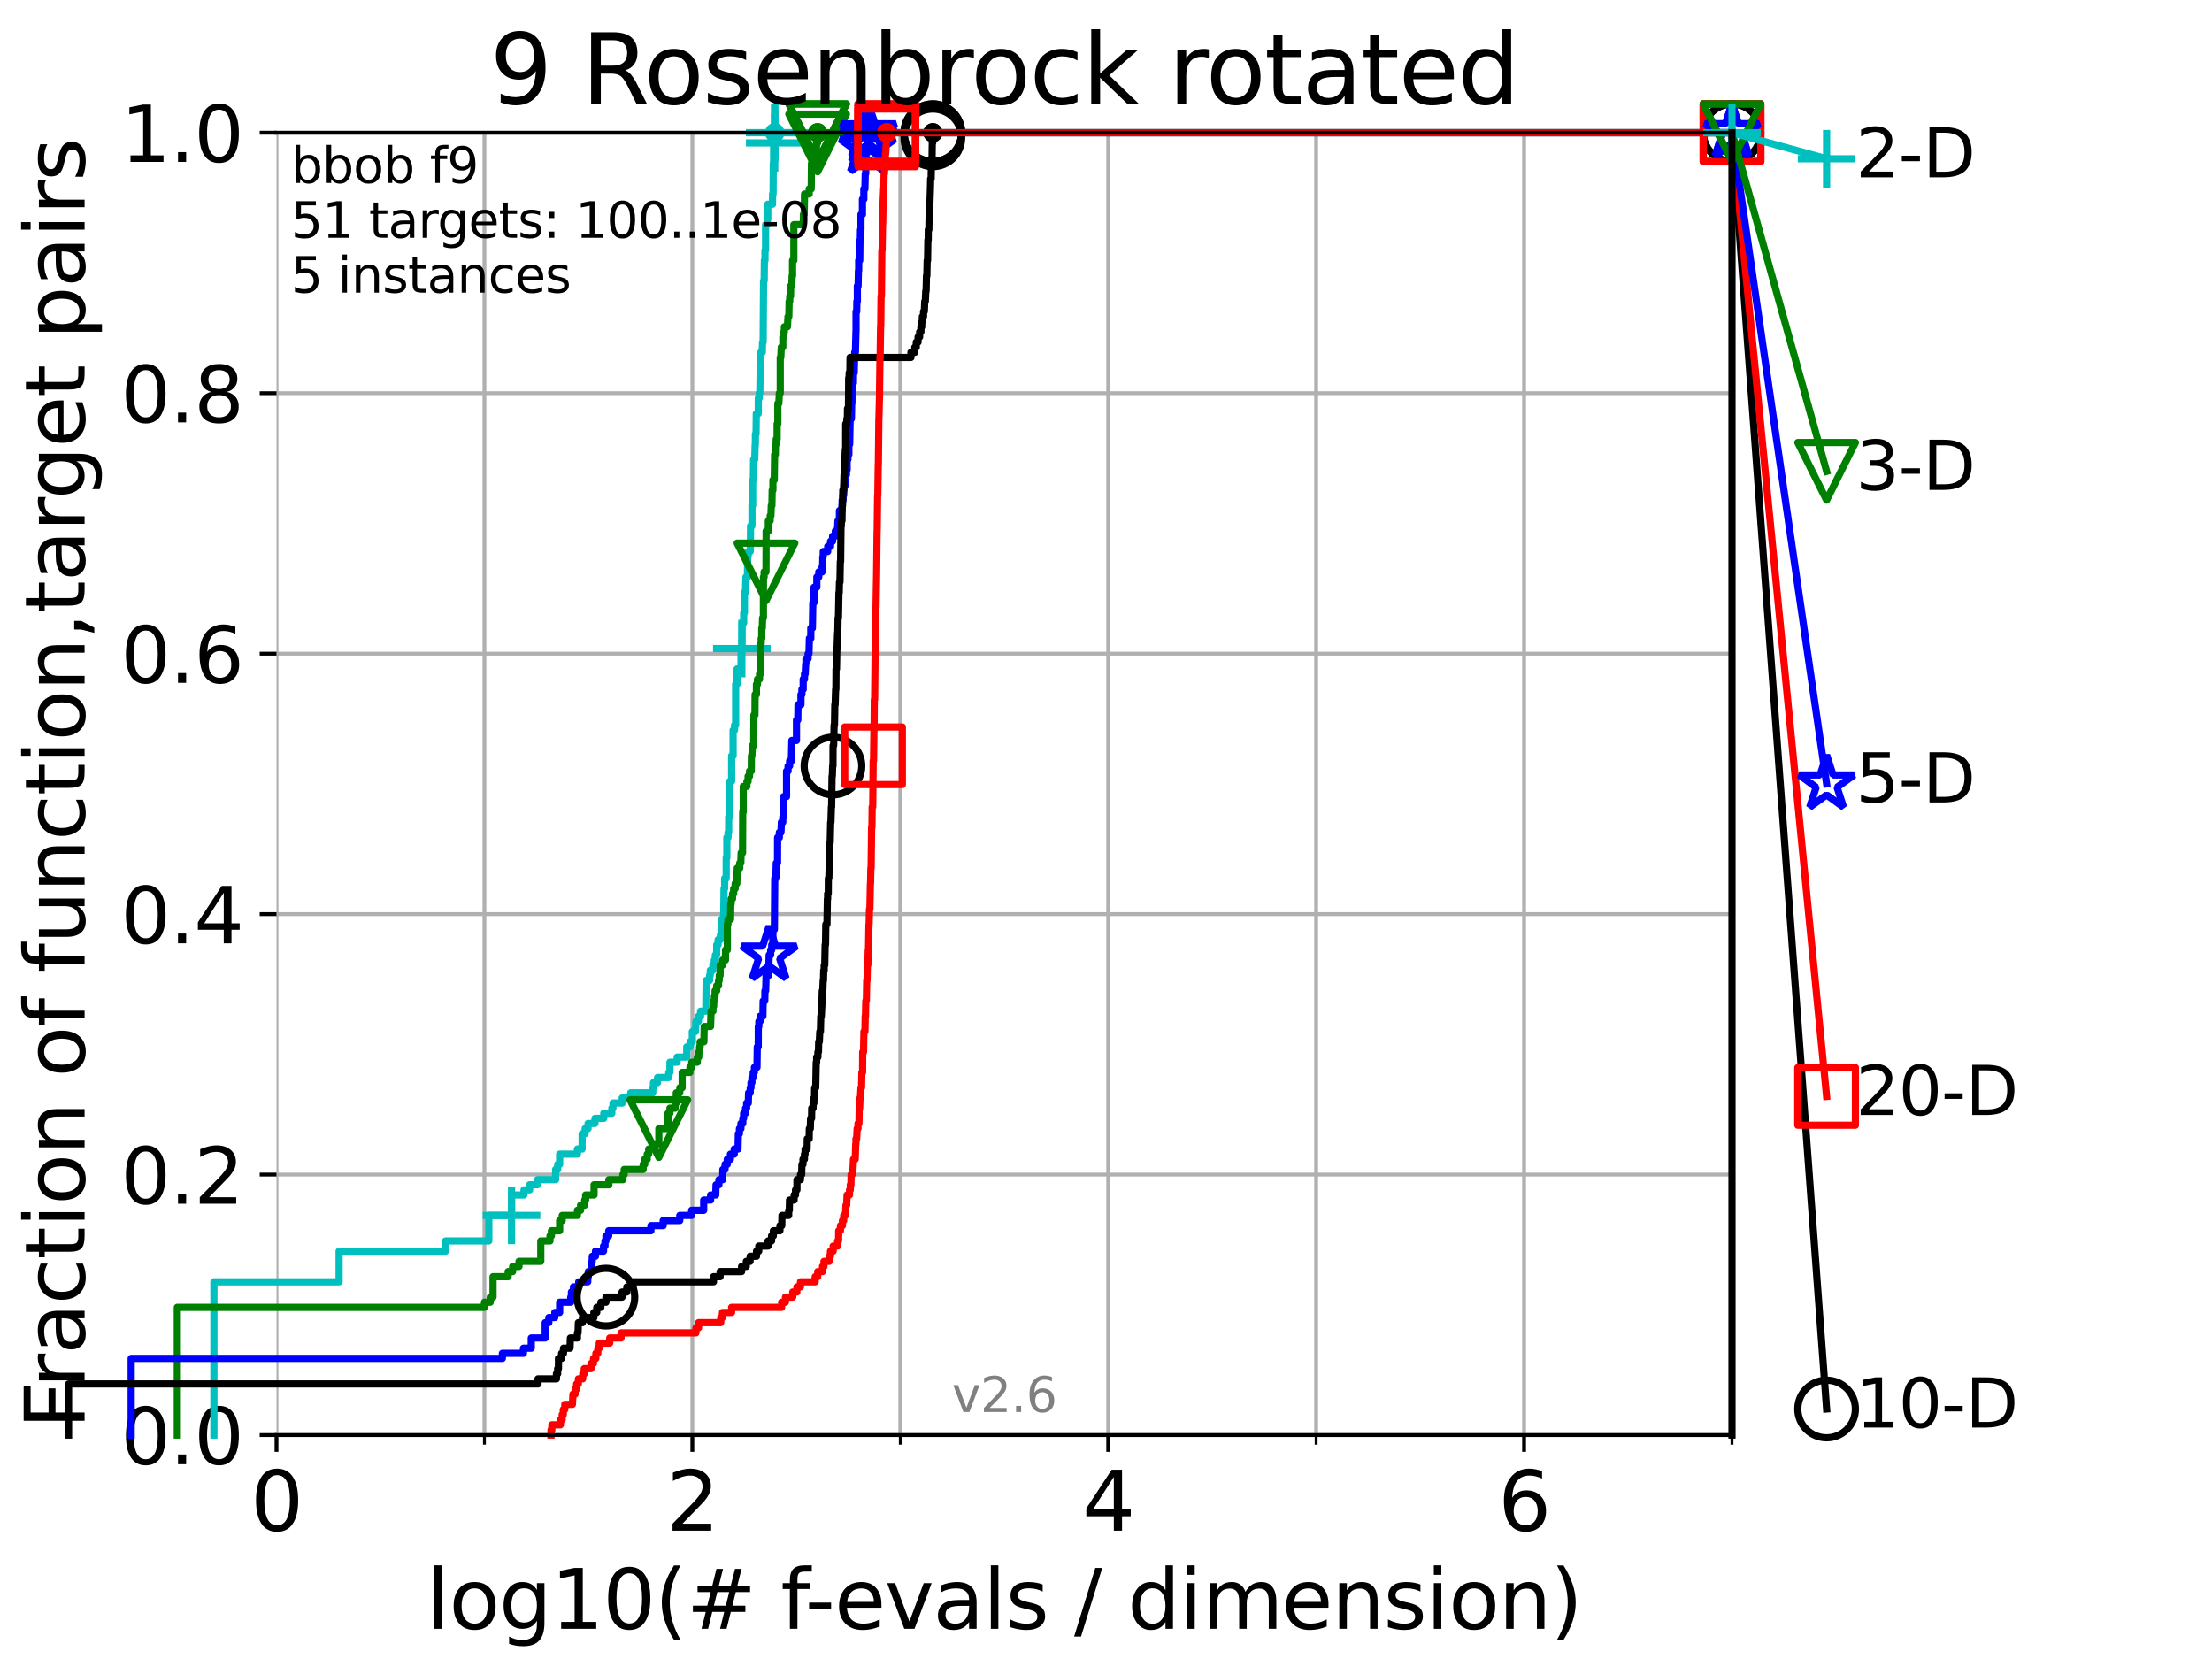 <?xml version="1.0" encoding="utf-8" standalone="no"?>
<!DOCTYPE svg PUBLIC "-//W3C//DTD SVG 1.1//EN"
  "http://www.w3.org/Graphics/SVG/1.1/DTD/svg11.dtd">
<svg xmlns:xlink="http://www.w3.org/1999/xlink" width="460.8pt" height="345.6pt" viewBox="0 0 460.8 345.6" xmlns="http://www.w3.org/2000/svg" version="1.1">
 <defs>
  <style type="text/css">*{stroke-linejoin: round; stroke-linecap: butt}</style>
 </defs>
 <g id="figure_1">
  <g id="patch_1">
   <path d="M 0 345.6 
L 460.8 345.6 
L 460.8 0 
L 0 0 
z
" style="fill: #ffffff"/>
  </g>
  <g id="axes_1">
   <g id="patch_2">
    <path d="M 57.6 298.944 
L 360.806 298.944 
L 360.806 27.648 
L 57.6 27.648 
z
" style="fill: #ffffff"/>
   </g>
   <g id="matplotlib.axis_1">
    <g id="xtick_1">
     <g id="line2d_1">
      <path d="M 57.6 298.944 
L 57.6 27.648 
" clip-path="url(#p27a4fcbb6e)" style="fill: none; stroke: #b0b0b0; stroke-width: 0.8; stroke-linecap: square"/>
     </g>
     <g id="line2d_2">
      <defs>
       <path id="m0c823863b2" d="M 0 0 
L 0 3.5 
" style="stroke: #000000; stroke-width: 0.8"/>
      </defs>
      <g>
       <use xlink:href="#m0c823863b2" x="57.6" y="298.944" style="stroke: #000000; stroke-width: 0.8"/>
      </g>
     </g>
     <g id="text_1">
      <!-- 0 -->
      <g transform="translate(52.192 318.861)scale(0.17 -0.17)">
       <defs>
        <path id="DejaVuSans-30" d="M 2034 4250 
Q 1547 4250 1301 3770 
Q 1056 3291 1056 2328 
Q 1056 1369 1301 889 
Q 1547 409 2034 409 
Q 2525 409 2770 889 
Q 3016 1369 3016 2328 
Q 3016 3291 2770 3770 
Q 2525 4250 2034 4250 
z
M 2034 4750 
Q 2819 4750 3233 4129 
Q 3647 3509 3647 2328 
Q 3647 1150 3233 529 
Q 2819 -91 2034 -91 
Q 1250 -91 836 529 
Q 422 1150 422 2328 
Q 422 3509 836 4129 
Q 1250 4750 2034 4750 
z
" transform="scale(0.016)"/>
       </defs>
       <use xlink:href="#DejaVuSans-30"/>
      </g>
     </g>
    </g>
    <g id="xtick_2">
     <g id="line2d_3">
      <path d="M 144.23 298.944 
L 144.23 27.648 
" clip-path="url(#p27a4fcbb6e)" style="fill: none; stroke: #b0b0b0; stroke-width: 0.8; stroke-linecap: square"/>
     </g>
     <g id="line2d_4">
      <g>
       <use xlink:href="#m0c823863b2" x="144.23" y="298.944" style="stroke: #000000; stroke-width: 0.8"/>
      </g>
     </g>
     <g id="text_2">
      <!-- 2 -->
      <g transform="translate(138.822 318.861)scale(0.17 -0.17)">
       <defs>
        <path id="DejaVuSans-32" d="M 1228 531 
L 3431 531 
L 3431 0 
L 469 0 
L 469 531 
Q 828 903 1448 1529 
Q 2069 2156 2228 2338 
Q 2531 2678 2651 2914 
Q 2772 3150 2772 3378 
Q 2772 3750 2511 3984 
Q 2250 4219 1831 4219 
Q 1534 4219 1204 4116 
Q 875 4013 500 3803 
L 500 4441 
Q 881 4594 1212 4672 
Q 1544 4750 1819 4750 
Q 2544 4750 2975 4387 
Q 3406 4025 3406 3419 
Q 3406 3131 3298 2873 
Q 3191 2616 2906 2266 
Q 2828 2175 2409 1742 
Q 1991 1309 1228 531 
z
" transform="scale(0.016)"/>
       </defs>
       <use xlink:href="#DejaVuSans-32"/>
      </g>
     </g>
    </g>
    <g id="xtick_3">
     <g id="line2d_5">
      <path d="M 230.861 298.944 
L 230.861 27.648 
" clip-path="url(#p27a4fcbb6e)" style="fill: none; stroke: #b0b0b0; stroke-width: 0.8; stroke-linecap: square"/>
     </g>
     <g id="line2d_6">
      <g>
       <use xlink:href="#m0c823863b2" x="230.861" y="298.944" style="stroke: #000000; stroke-width: 0.8"/>
      </g>
     </g>
     <g id="text_3">
      <!-- 4 -->
      <g transform="translate(225.453 318.861)scale(0.17 -0.17)">
       <defs>
        <path id="DejaVuSans-34" d="M 2419 4116 
L 825 1625 
L 2419 1625 
L 2419 4116 
z
M 2253 4666 
L 3047 4666 
L 3047 1625 
L 3713 1625 
L 3713 1100 
L 3047 1100 
L 3047 0 
L 2419 0 
L 2419 1100 
L 313 1100 
L 313 1709 
L 2253 4666 
z
" transform="scale(0.016)"/>
       </defs>
       <use xlink:href="#DejaVuSans-34"/>
      </g>
     </g>
    </g>
    <g id="xtick_4">
     <g id="line2d_7">
      <path d="M 317.491 298.944 
L 317.491 27.648 
" clip-path="url(#p27a4fcbb6e)" style="fill: none; stroke: #b0b0b0; stroke-width: 0.8; stroke-linecap: square"/>
     </g>
     <g id="line2d_8">
      <g>
       <use xlink:href="#m0c823863b2" x="317.491" y="298.944" style="stroke: #000000; stroke-width: 0.8"/>
      </g>
     </g>
     <g id="text_4">
      <!-- 6 -->
      <g transform="translate(312.083 318.861)scale(0.17 -0.17)">
       <defs>
        <path id="DejaVuSans-36" d="M 2113 2584 
Q 1688 2584 1439 2293 
Q 1191 2003 1191 1497 
Q 1191 994 1439 701 
Q 1688 409 2113 409 
Q 2538 409 2786 701 
Q 3034 994 3034 1497 
Q 3034 2003 2786 2293 
Q 2538 2584 2113 2584 
z
M 3366 4563 
L 3366 3988 
Q 3128 4100 2886 4159 
Q 2644 4219 2406 4219 
Q 1781 4219 1451 3797 
Q 1122 3375 1075 2522 
Q 1259 2794 1537 2939 
Q 1816 3084 2150 3084 
Q 2853 3084 3261 2657 
Q 3669 2231 3669 1497 
Q 3669 778 3244 343 
Q 2819 -91 2113 -91 
Q 1303 -91 875 529 
Q 447 1150 447 2328 
Q 447 3434 972 4092 
Q 1497 4750 2381 4750 
Q 2619 4750 2861 4703 
Q 3103 4656 3366 4563 
z
" transform="scale(0.016)"/>
       </defs>
       <use xlink:href="#DejaVuSans-36"/>
      </g>
     </g>
    </g>
    <g id="xtick_5">
     <g id="line2d_9">
      <path d="M 100.915 298.944 
L 100.915 27.648 
" clip-path="url(#p27a4fcbb6e)" style="fill: none; stroke: #b0b0b0; stroke-width: 0.8; stroke-linecap: square"/>
     </g>
     <g id="line2d_10">
      <defs>
       <path id="m1e7429766a" d="M 0 0 
L 0 2 
" style="stroke: #000000; stroke-width: 0.6"/>
      </defs>
      <g>
       <use xlink:href="#m1e7429766a" x="100.915" y="298.944" style="stroke: #000000; stroke-width: 0.6"/>
      </g>
     </g>
    </g>
    <g id="xtick_6">
     <g id="line2d_11">
      <path d="M 187.546 298.944 
L 187.546 27.648 
" clip-path="url(#p27a4fcbb6e)" style="fill: none; stroke: #b0b0b0; stroke-width: 0.8; stroke-linecap: square"/>
     </g>
     <g id="line2d_12">
      <g>
       <use xlink:href="#m1e7429766a" x="187.546" y="298.944" style="stroke: #000000; stroke-width: 0.6"/>
      </g>
     </g>
    </g>
    <g id="xtick_7">
     <g id="line2d_13">
      <path d="M 274.176 298.944 
L 274.176 27.648 
" clip-path="url(#p27a4fcbb6e)" style="fill: none; stroke: #b0b0b0; stroke-width: 0.8; stroke-linecap: square"/>
     </g>
     <g id="line2d_14">
      <g>
       <use xlink:href="#m1e7429766a" x="274.176" y="298.944" style="stroke: #000000; stroke-width: 0.6"/>
      </g>
     </g>
    </g>
    <g id="xtick_8">
     <g id="line2d_15">
      <path d="M 360.806 298.944 
L 360.806 27.648 
" clip-path="url(#p27a4fcbb6e)" style="fill: none; stroke: #b0b0b0; stroke-width: 0.8; stroke-linecap: square"/>
     </g>
     <g id="line2d_16">
      <g>
       <use xlink:href="#m1e7429766a" x="360.806" y="298.944" style="stroke: #000000; stroke-width: 0.6"/>
      </g>
     </g>
    </g>
    <g id="text_5">
     <!-- log10(# f-evals / dimension) -->
     <g transform="translate(88.823 339.314)scale(0.17 -0.17)">
      <defs>
       <path id="DejaVuSans-6c" d="M 603 4863 
L 1178 4863 
L 1178 0 
L 603 0 
L 603 4863 
z
" transform="scale(0.016)"/>
       <path id="DejaVuSans-6f" d="M 1959 3097 
Q 1497 3097 1228 2736 
Q 959 2375 959 1747 
Q 959 1119 1226 758 
Q 1494 397 1959 397 
Q 2419 397 2687 759 
Q 2956 1122 2956 1747 
Q 2956 2369 2687 2733 
Q 2419 3097 1959 3097 
z
M 1959 3584 
Q 2709 3584 3137 3096 
Q 3566 2609 3566 1747 
Q 3566 888 3137 398 
Q 2709 -91 1959 -91 
Q 1206 -91 779 398 
Q 353 888 353 1747 
Q 353 2609 779 3096 
Q 1206 3584 1959 3584 
z
" transform="scale(0.016)"/>
       <path id="DejaVuSans-67" d="M 2906 1791 
Q 2906 2416 2648 2759 
Q 2391 3103 1925 3103 
Q 1463 3103 1205 2759 
Q 947 2416 947 1791 
Q 947 1169 1205 825 
Q 1463 481 1925 481 
Q 2391 481 2648 825 
Q 2906 1169 2906 1791 
z
M 3481 434 
Q 3481 -459 3084 -895 
Q 2688 -1331 1869 -1331 
Q 1566 -1331 1297 -1286 
Q 1028 -1241 775 -1147 
L 775 -588 
Q 1028 -725 1275 -790 
Q 1522 -856 1778 -856 
Q 2344 -856 2625 -561 
Q 2906 -266 2906 331 
L 2906 616 
Q 2728 306 2450 153 
Q 2172 0 1784 0 
Q 1141 0 747 490 
Q 353 981 353 1791 
Q 353 2603 747 3093 
Q 1141 3584 1784 3584 
Q 2172 3584 2450 3431 
Q 2728 3278 2906 2969 
L 2906 3500 
L 3481 3500 
L 3481 434 
z
" transform="scale(0.016)"/>
       <path id="DejaVuSans-31" d="M 794 531 
L 1825 531 
L 1825 4091 
L 703 3866 
L 703 4441 
L 1819 4666 
L 2450 4666 
L 2450 531 
L 3481 531 
L 3481 0 
L 794 0 
L 794 531 
z
" transform="scale(0.016)"/>
       <path id="DejaVuSans-28" d="M 1984 4856 
Q 1566 4138 1362 3434 
Q 1159 2731 1159 2009 
Q 1159 1288 1364 580 
Q 1569 -128 1984 -844 
L 1484 -844 
Q 1016 -109 783 600 
Q 550 1309 550 2009 
Q 550 2706 781 3412 
Q 1013 4119 1484 4856 
L 1984 4856 
z
" transform="scale(0.016)"/>
       <path id="DejaVuSans-23" d="M 3272 2816 
L 2363 2816 
L 2100 1772 
L 3016 1772 
L 3272 2816 
z
M 2803 4594 
L 2478 3297 
L 3391 3297 
L 3719 4594 
L 4219 4594 
L 3897 3297 
L 4872 3297 
L 4872 2816 
L 3775 2816 
L 3519 1772 
L 4513 1772 
L 4513 1294 
L 3397 1294 
L 3072 0 
L 2572 0 
L 2894 1294 
L 1978 1294 
L 1656 0 
L 1153 0 
L 1478 1294 
L 494 1294 
L 494 1772 
L 1594 1772 
L 1856 2816 
L 850 2816 
L 850 3297 
L 1978 3297 
L 2297 4594 
L 2803 4594 
z
" transform="scale(0.016)"/>
       <path id="DejaVuSans-20" transform="scale(0.016)"/>
       <path id="DejaVuSans-66" d="M 2375 4863 
L 2375 4384 
L 1825 4384 
Q 1516 4384 1395 4259 
Q 1275 4134 1275 3809 
L 1275 3500 
L 2222 3500 
L 2222 3053 
L 1275 3053 
L 1275 0 
L 697 0 
L 697 3053 
L 147 3053 
L 147 3500 
L 697 3500 
L 697 3744 
Q 697 4328 969 4595 
Q 1241 4863 1831 4863 
L 2375 4863 
z
" transform="scale(0.016)"/>
       <path id="DejaVuSans-2d" d="M 313 2009 
L 1997 2009 
L 1997 1497 
L 313 1497 
L 313 2009 
z
" transform="scale(0.016)"/>
       <path id="DejaVuSans-65" d="M 3597 1894 
L 3597 1613 
L 953 1613 
Q 991 1019 1311 708 
Q 1631 397 2203 397 
Q 2534 397 2845 478 
Q 3156 559 3463 722 
L 3463 178 
Q 3153 47 2828 -22 
Q 2503 -91 2169 -91 
Q 1331 -91 842 396 
Q 353 884 353 1716 
Q 353 2575 817 3079 
Q 1281 3584 2069 3584 
Q 2775 3584 3186 3129 
Q 3597 2675 3597 1894 
z
M 3022 2063 
Q 3016 2534 2758 2815 
Q 2500 3097 2075 3097 
Q 1594 3097 1305 2825 
Q 1016 2553 972 2059 
L 3022 2063 
z
" transform="scale(0.016)"/>
       <path id="DejaVuSans-76" d="M 191 3500 
L 800 3500 
L 1894 563 
L 2988 3500 
L 3597 3500 
L 2284 0 
L 1503 0 
L 191 3500 
z
" transform="scale(0.016)"/>
       <path id="DejaVuSans-61" d="M 2194 1759 
Q 1497 1759 1228 1600 
Q 959 1441 959 1056 
Q 959 750 1161 570 
Q 1363 391 1709 391 
Q 2188 391 2477 730 
Q 2766 1069 2766 1631 
L 2766 1759 
L 2194 1759 
z
M 3341 1997 
L 3341 0 
L 2766 0 
L 2766 531 
Q 2569 213 2275 61 
Q 1981 -91 1556 -91 
Q 1019 -91 701 211 
Q 384 513 384 1019 
Q 384 1609 779 1909 
Q 1175 2209 1959 2209 
L 2766 2209 
L 2766 2266 
Q 2766 2663 2505 2880 
Q 2244 3097 1772 3097 
Q 1472 3097 1187 3025 
Q 903 2953 641 2809 
L 641 3341 
Q 956 3463 1253 3523 
Q 1550 3584 1831 3584 
Q 2591 3584 2966 3190 
Q 3341 2797 3341 1997 
z
" transform="scale(0.016)"/>
       <path id="DejaVuSans-73" d="M 2834 3397 
L 2834 2853 
Q 2591 2978 2328 3040 
Q 2066 3103 1784 3103 
Q 1356 3103 1142 2972 
Q 928 2841 928 2578 
Q 928 2378 1081 2264 
Q 1234 2150 1697 2047 
L 1894 2003 
Q 2506 1872 2764 1633 
Q 3022 1394 3022 966 
Q 3022 478 2636 193 
Q 2250 -91 1575 -91 
Q 1294 -91 989 -36 
Q 684 19 347 128 
L 347 722 
Q 666 556 975 473 
Q 1284 391 1588 391 
Q 1994 391 2212 530 
Q 2431 669 2431 922 
Q 2431 1156 2273 1281 
Q 2116 1406 1581 1522 
L 1381 1569 
Q 847 1681 609 1914 
Q 372 2147 372 2553 
Q 372 3047 722 3315 
Q 1072 3584 1716 3584 
Q 2034 3584 2315 3537 
Q 2597 3491 2834 3397 
z
" transform="scale(0.016)"/>
       <path id="DejaVuSans-2f" d="M 1625 4666 
L 2156 4666 
L 531 -594 
L 0 -594 
L 1625 4666 
z
" transform="scale(0.016)"/>
       <path id="DejaVuSans-64" d="M 2906 2969 
L 2906 4863 
L 3481 4863 
L 3481 0 
L 2906 0 
L 2906 525 
Q 2725 213 2448 61 
Q 2172 -91 1784 -91 
Q 1150 -91 751 415 
Q 353 922 353 1747 
Q 353 2572 751 3078 
Q 1150 3584 1784 3584 
Q 2172 3584 2448 3432 
Q 2725 3281 2906 2969 
z
M 947 1747 
Q 947 1113 1208 752 
Q 1469 391 1925 391 
Q 2381 391 2643 752 
Q 2906 1113 2906 1747 
Q 2906 2381 2643 2742 
Q 2381 3103 1925 3103 
Q 1469 3103 1208 2742 
Q 947 2381 947 1747 
z
" transform="scale(0.016)"/>
       <path id="DejaVuSans-69" d="M 603 3500 
L 1178 3500 
L 1178 0 
L 603 0 
L 603 3500 
z
M 603 4863 
L 1178 4863 
L 1178 4134 
L 603 4134 
L 603 4863 
z
" transform="scale(0.016)"/>
       <path id="DejaVuSans-6d" d="M 3328 2828 
Q 3544 3216 3844 3400 
Q 4144 3584 4550 3584 
Q 5097 3584 5394 3201 
Q 5691 2819 5691 2113 
L 5691 0 
L 5113 0 
L 5113 2094 
Q 5113 2597 4934 2840 
Q 4756 3084 4391 3084 
Q 3944 3084 3684 2787 
Q 3425 2491 3425 1978 
L 3425 0 
L 2847 0 
L 2847 2094 
Q 2847 2600 2669 2842 
Q 2491 3084 2119 3084 
Q 1678 3084 1418 2786 
Q 1159 2488 1159 1978 
L 1159 0 
L 581 0 
L 581 3500 
L 1159 3500 
L 1159 2956 
Q 1356 3278 1631 3431 
Q 1906 3584 2284 3584 
Q 2666 3584 2933 3390 
Q 3200 3197 3328 2828 
z
" transform="scale(0.016)"/>
       <path id="DejaVuSans-6e" d="M 3513 2113 
L 3513 0 
L 2938 0 
L 2938 2094 
Q 2938 2591 2744 2837 
Q 2550 3084 2163 3084 
Q 1697 3084 1428 2787 
Q 1159 2491 1159 1978 
L 1159 0 
L 581 0 
L 581 3500 
L 1159 3500 
L 1159 2956 
Q 1366 3272 1645 3428 
Q 1925 3584 2291 3584 
Q 2894 3584 3203 3211 
Q 3513 2838 3513 2113 
z
" transform="scale(0.016)"/>
       <path id="DejaVuSans-29" d="M 513 4856 
L 1013 4856 
Q 1481 4119 1714 3412 
Q 1947 2706 1947 2009 
Q 1947 1309 1714 600 
Q 1481 -109 1013 -844 
L 513 -844 
Q 928 -128 1133 580 
Q 1338 1288 1338 2009 
Q 1338 2731 1133 3434 
Q 928 4138 513 4856 
z
" transform="scale(0.016)"/>
      </defs>
      <use xlink:href="#DejaVuSans-6c"/>
      <use xlink:href="#DejaVuSans-6f" x="27.783"/>
      <use xlink:href="#DejaVuSans-67" x="88.965"/>
      <use xlink:href="#DejaVuSans-31" x="152.441"/>
      <use xlink:href="#DejaVuSans-30" x="216.064"/>
      <use xlink:href="#DejaVuSans-28" x="279.688"/>
      <use xlink:href="#DejaVuSans-23" x="318.701"/>
      <use xlink:href="#DejaVuSans-20" x="402.49"/>
      <use xlink:href="#DejaVuSans-66" x="434.277"/>
      <use xlink:href="#DejaVuSans-2d" x="463.982"/>
      <use xlink:href="#DejaVuSans-65" x="500.066"/>
      <use xlink:href="#DejaVuSans-76" x="561.59"/>
      <use xlink:href="#DejaVuSans-61" x="620.77"/>
      <use xlink:href="#DejaVuSans-6c" x="682.049"/>
      <use xlink:href="#DejaVuSans-73" x="709.832"/>
      <use xlink:href="#DejaVuSans-20" x="761.932"/>
      <use xlink:href="#DejaVuSans-2f" x="793.719"/>
      <use xlink:href="#DejaVuSans-20" x="827.41"/>
      <use xlink:href="#DejaVuSans-64" x="859.197"/>
      <use xlink:href="#DejaVuSans-69" x="922.674"/>
      <use xlink:href="#DejaVuSans-6d" x="950.457"/>
      <use xlink:href="#DejaVuSans-65" x="1047.869"/>
      <use xlink:href="#DejaVuSans-6e" x="1109.393"/>
      <use xlink:href="#DejaVuSans-73" x="1172.771"/>
      <use xlink:href="#DejaVuSans-69" x="1224.871"/>
      <use xlink:href="#DejaVuSans-6f" x="1252.654"/>
      <use xlink:href="#DejaVuSans-6e" x="1313.836"/>
      <use xlink:href="#DejaVuSans-29" x="1377.215"/>
     </g>
    </g>
   </g>
   <g id="matplotlib.axis_2">
    <g id="ytick_1">
     <g id="line2d_17">
      <path d="M 57.6 298.944 
L 360.806 298.944 
" clip-path="url(#p27a4fcbb6e)" style="fill: none; stroke: #b0b0b0; stroke-width: 0.8; stroke-linecap: square"/>
     </g>
     <g id="line2d_18">
      <defs>
       <path id="m1a46aaf062" d="M 0 0 
L -3.5 0 
" style="stroke: #000000; stroke-width: 0.8"/>
      </defs>
      <g>
       <use xlink:href="#m1a46aaf062" x="57.6" y="298.944" style="stroke: #000000; stroke-width: 0.8"/>
      </g>
     </g>
     <g id="text_6">
      <!-- 0.0 -->
      <g transform="translate(25.155 305.023)scale(0.16 -0.16)">
       <defs>
        <path id="DejaVuSans-2e" d="M 684 794 
L 1344 794 
L 1344 0 
L 684 0 
L 684 794 
z
" transform="scale(0.016)"/>
       </defs>
       <use xlink:href="#DejaVuSans-30"/>
       <use xlink:href="#DejaVuSans-2e" x="63.623"/>
       <use xlink:href="#DejaVuSans-30" x="95.41"/>
      </g>
     </g>
    </g>
    <g id="ytick_2">
     <g id="line2d_19">
      <path d="M 57.6 244.685 
L 360.806 244.685 
" clip-path="url(#p27a4fcbb6e)" style="fill: none; stroke: #b0b0b0; stroke-width: 0.8; stroke-linecap: square"/>
     </g>
     <g id="line2d_20">
      <g>
       <use xlink:href="#m1a46aaf062" x="57.6" y="244.685" style="stroke: #000000; stroke-width: 0.8"/>
      </g>
     </g>
     <g id="text_7">
      <!-- 0.2 -->
      <g transform="translate(25.155 250.764)scale(0.16 -0.16)">
       <use xlink:href="#DejaVuSans-30"/>
       <use xlink:href="#DejaVuSans-2e" x="63.623"/>
       <use xlink:href="#DejaVuSans-32" x="95.41"/>
      </g>
     </g>
    </g>
    <g id="ytick_3">
     <g id="line2d_21">
      <path d="M 57.6 190.426 
L 360.806 190.426 
" clip-path="url(#p27a4fcbb6e)" style="fill: none; stroke: #b0b0b0; stroke-width: 0.8; stroke-linecap: square"/>
     </g>
     <g id="line2d_22">
      <g>
       <use xlink:href="#m1a46aaf062" x="57.6" y="190.426" style="stroke: #000000; stroke-width: 0.8"/>
      </g>
     </g>
     <g id="text_8">
      <!-- 0.4 -->
      <g transform="translate(25.155 196.504)scale(0.16 -0.16)">
       <use xlink:href="#DejaVuSans-30"/>
       <use xlink:href="#DejaVuSans-2e" x="63.623"/>
       <use xlink:href="#DejaVuSans-34" x="95.41"/>
      </g>
     </g>
    </g>
    <g id="ytick_4">
     <g id="line2d_23">
      <path d="M 57.6 136.166 
L 360.806 136.166 
" clip-path="url(#p27a4fcbb6e)" style="fill: none; stroke: #b0b0b0; stroke-width: 0.8; stroke-linecap: square"/>
     </g>
     <g id="line2d_24">
      <g>
       <use xlink:href="#m1a46aaf062" x="57.6" y="136.166" style="stroke: #000000; stroke-width: 0.8"/>
      </g>
     </g>
     <g id="text_9">
      <!-- 0.6 -->
      <g transform="translate(25.155 142.245)scale(0.16 -0.16)">
       <use xlink:href="#DejaVuSans-30"/>
       <use xlink:href="#DejaVuSans-2e" x="63.623"/>
       <use xlink:href="#DejaVuSans-36" x="95.41"/>
      </g>
     </g>
    </g>
    <g id="ytick_5">
     <g id="line2d_25">
      <path d="M 57.6 81.907 
L 360.806 81.907 
" clip-path="url(#p27a4fcbb6e)" style="fill: none; stroke: #b0b0b0; stroke-width: 0.8; stroke-linecap: square"/>
     </g>
     <g id="line2d_26">
      <g>
       <use xlink:href="#m1a46aaf062" x="57.6" y="81.907" style="stroke: #000000; stroke-width: 0.8"/>
      </g>
     </g>
     <g id="text_10">
      <!-- 0.8 -->
      <g transform="translate(25.155 87.986)scale(0.16 -0.16)">
       <defs>
        <path id="DejaVuSans-38" d="M 2034 2216 
Q 1584 2216 1326 1975 
Q 1069 1734 1069 1313 
Q 1069 891 1326 650 
Q 1584 409 2034 409 
Q 2484 409 2743 651 
Q 3003 894 3003 1313 
Q 3003 1734 2745 1975 
Q 2488 2216 2034 2216 
z
M 1403 2484 
Q 997 2584 770 2862 
Q 544 3141 544 3541 
Q 544 4100 942 4425 
Q 1341 4750 2034 4750 
Q 2731 4750 3128 4425 
Q 3525 4100 3525 3541 
Q 3525 3141 3298 2862 
Q 3072 2584 2669 2484 
Q 3125 2378 3379 2068 
Q 3634 1759 3634 1313 
Q 3634 634 3220 271 
Q 2806 -91 2034 -91 
Q 1263 -91 848 271 
Q 434 634 434 1313 
Q 434 1759 690 2068 
Q 947 2378 1403 2484 
z
M 1172 3481 
Q 1172 3119 1398 2916 
Q 1625 2713 2034 2713 
Q 2441 2713 2670 2916 
Q 2900 3119 2900 3481 
Q 2900 3844 2670 4047 
Q 2441 4250 2034 4250 
Q 1625 4250 1398 4047 
Q 1172 3844 1172 3481 
z
" transform="scale(0.016)"/>
       </defs>
       <use xlink:href="#DejaVuSans-30"/>
       <use xlink:href="#DejaVuSans-2e" x="63.623"/>
       <use xlink:href="#DejaVuSans-38" x="95.41"/>
      </g>
     </g>
    </g>
    <g id="ytick_6">
     <g id="line2d_27">
      <path d="M 57.6 27.648 
L 360.806 27.648 
" clip-path="url(#p27a4fcbb6e)" style="fill: none; stroke: #b0b0b0; stroke-width: 0.8; stroke-linecap: square"/>
     </g>
     <g id="line2d_28">
      <g>
       <use xlink:href="#m1a46aaf062" x="57.6" y="27.648" style="stroke: #000000; stroke-width: 0.8"/>
      </g>
     </g>
     <g id="text_11">
      <!-- 1.0 -->
      <g transform="translate(25.155 33.727)scale(0.16 -0.16)">
       <use xlink:href="#DejaVuSans-31"/>
       <use xlink:href="#DejaVuSans-2e" x="63.623"/>
       <use xlink:href="#DejaVuSans-30" x="95.41"/>
      </g>
     </g>
    </g>
    <g id="text_12">
     <!-- Fraction of function,target pairs -->
     <g transform="translate(17.62 297.681)rotate(-90)scale(0.17 -0.17)">
      <defs>
       <path id="DejaVuSans-46" d="M 628 4666 
L 3309 4666 
L 3309 4134 
L 1259 4134 
L 1259 2759 
L 3109 2759 
L 3109 2228 
L 1259 2228 
L 1259 0 
L 628 0 
L 628 4666 
z
" transform="scale(0.016)"/>
       <path id="DejaVuSans-72" d="M 2631 2963 
Q 2534 3019 2420 3045 
Q 2306 3072 2169 3072 
Q 1681 3072 1420 2755 
Q 1159 2438 1159 1844 
L 1159 0 
L 581 0 
L 581 3500 
L 1159 3500 
L 1159 2956 
Q 1341 3275 1631 3429 
Q 1922 3584 2338 3584 
Q 2397 3584 2469 3576 
Q 2541 3569 2628 3553 
L 2631 2963 
z
" transform="scale(0.016)"/>
       <path id="DejaVuSans-63" d="M 3122 3366 
L 3122 2828 
Q 2878 2963 2633 3030 
Q 2388 3097 2138 3097 
Q 1578 3097 1268 2742 
Q 959 2388 959 1747 
Q 959 1106 1268 751 
Q 1578 397 2138 397 
Q 2388 397 2633 464 
Q 2878 531 3122 666 
L 3122 134 
Q 2881 22 2623 -34 
Q 2366 -91 2075 -91 
Q 1284 -91 818 406 
Q 353 903 353 1747 
Q 353 2603 823 3093 
Q 1294 3584 2113 3584 
Q 2378 3584 2631 3529 
Q 2884 3475 3122 3366 
z
" transform="scale(0.016)"/>
       <path id="DejaVuSans-74" d="M 1172 4494 
L 1172 3500 
L 2356 3500 
L 2356 3053 
L 1172 3053 
L 1172 1153 
Q 1172 725 1289 603 
Q 1406 481 1766 481 
L 2356 481 
L 2356 0 
L 1766 0 
Q 1100 0 847 248 
Q 594 497 594 1153 
L 594 3053 
L 172 3053 
L 172 3500 
L 594 3500 
L 594 4494 
L 1172 4494 
z
" transform="scale(0.016)"/>
       <path id="DejaVuSans-75" d="M 544 1381 
L 544 3500 
L 1119 3500 
L 1119 1403 
Q 1119 906 1312 657 
Q 1506 409 1894 409 
Q 2359 409 2629 706 
Q 2900 1003 2900 1516 
L 2900 3500 
L 3475 3500 
L 3475 0 
L 2900 0 
L 2900 538 
Q 2691 219 2414 64 
Q 2138 -91 1772 -91 
Q 1169 -91 856 284 
Q 544 659 544 1381 
z
M 1991 3584 
L 1991 3584 
z
" transform="scale(0.016)"/>
       <path id="DejaVuSans-2c" d="M 750 794 
L 1409 794 
L 1409 256 
L 897 -744 
L 494 -744 
L 750 256 
L 750 794 
z
" transform="scale(0.016)"/>
       <path id="DejaVuSans-70" d="M 1159 525 
L 1159 -1331 
L 581 -1331 
L 581 3500 
L 1159 3500 
L 1159 2969 
Q 1341 3281 1617 3432 
Q 1894 3584 2278 3584 
Q 2916 3584 3314 3078 
Q 3713 2572 3713 1747 
Q 3713 922 3314 415 
Q 2916 -91 2278 -91 
Q 1894 -91 1617 61 
Q 1341 213 1159 525 
z
M 3116 1747 
Q 3116 2381 2855 2742 
Q 2594 3103 2138 3103 
Q 1681 3103 1420 2742 
Q 1159 2381 1159 1747 
Q 1159 1113 1420 752 
Q 1681 391 2138 391 
Q 2594 391 2855 752 
Q 3116 1113 3116 1747 
z
" transform="scale(0.016)"/>
      </defs>
      <use xlink:href="#DejaVuSans-46"/>
      <use xlink:href="#DejaVuSans-72" x="50.27"/>
      <use xlink:href="#DejaVuSans-61" x="91.383"/>
      <use xlink:href="#DejaVuSans-63" x="152.662"/>
      <use xlink:href="#DejaVuSans-74" x="207.643"/>
      <use xlink:href="#DejaVuSans-69" x="246.852"/>
      <use xlink:href="#DejaVuSans-6f" x="274.635"/>
      <use xlink:href="#DejaVuSans-6e" x="335.816"/>
      <use xlink:href="#DejaVuSans-20" x="399.195"/>
      <use xlink:href="#DejaVuSans-6f" x="430.982"/>
      <use xlink:href="#DejaVuSans-66" x="492.164"/>
      <use xlink:href="#DejaVuSans-20" x="527.369"/>
      <use xlink:href="#DejaVuSans-66" x="559.156"/>
      <use xlink:href="#DejaVuSans-75" x="594.361"/>
      <use xlink:href="#DejaVuSans-6e" x="657.74"/>
      <use xlink:href="#DejaVuSans-63" x="721.119"/>
      <use xlink:href="#DejaVuSans-74" x="776.1"/>
      <use xlink:href="#DejaVuSans-69" x="815.309"/>
      <use xlink:href="#DejaVuSans-6f" x="843.092"/>
      <use xlink:href="#DejaVuSans-6e" x="904.273"/>
      <use xlink:href="#DejaVuSans-2c" x="967.652"/>
      <use xlink:href="#DejaVuSans-74" x="999.439"/>
      <use xlink:href="#DejaVuSans-61" x="1038.648"/>
      <use xlink:href="#DejaVuSans-72" x="1099.928"/>
      <use xlink:href="#DejaVuSans-67" x="1139.291"/>
      <use xlink:href="#DejaVuSans-65" x="1202.768"/>
      <use xlink:href="#DejaVuSans-74" x="1264.291"/>
      <use xlink:href="#DejaVuSans-20" x="1303.5"/>
      <use xlink:href="#DejaVuSans-70" x="1335.287"/>
      <use xlink:href="#DejaVuSans-61" x="1398.764"/>
      <use xlink:href="#DejaVuSans-69" x="1460.043"/>
      <use xlink:href="#DejaVuSans-72" x="1487.826"/>
      <use xlink:href="#DejaVuSans-73" x="1528.939"/>
     </g>
    </g>
   </g>
   <g id="line2d_29">
    <defs>
     <path id="m7771cd4264" d="M 0 1.5 
C 0.398 1.5 0.779 1.342 1.061 1.061 
C 1.342 0.779 1.5 0.398 1.5 0 
C 1.5 -0.398 1.342 -0.779 1.061 -1.061 
C 0.779 -1.342 0.398 -1.5 0 -1.5 
C -0.398 -1.5 -0.779 -1.342 -1.061 -1.061 
C -1.342 -0.779 -1.5 -0.398 -1.5 0 
C -1.5 0.398 -1.342 0.779 -1.061 1.061 
C -0.779 1.342 -0.398 1.5 0 1.5 
z
" style="stroke: #00bfbf"/>
    </defs>
    <g>
     <use xlink:href="#m7771cd4264" x="161.392" y="27.648" style="fill: #00bfbf; stroke: #00bfbf"/>
     <use xlink:href="#m7771cd4264" x="161.392" y="27.648" style="fill: #00bfbf; stroke: #00bfbf"/>
    </g>
   </g>
   <g id="line2d_30">
    <path d="M 44.561 298.944 
L 44.561 267.027 
L 70.639 267.027 
L 70.639 260.643 
L 92.812 260.643 
L 92.812 258.516 
L 101.833 258.516 
L 101.833 253.196 
L 106.561 253.196 
L 106.561 248.94 
L 109.159 248.94 
L 109.159 247.877 
L 110.336 247.877 
L 110.336 246.813 
L 111.972 246.813 
L 111.972 245.749 
L 115.747 245.749 
L 115.747 243.621 
L 116.17 243.621 
L 116.17 242.557 
L 116.584 242.557 
L 116.584 240.429 
L 120.284 240.429 
L 120.284 239.365 
L 121.266 239.365 
L 121.266 236.174 
L 121.893 236.174 
L 121.893 235.11 
L 122.5 235.11 
L 122.5 234.046 
L 123.936 234.046 
L 123.936 232.982 
L 125.779 232.982 
L 125.779 231.918 
L 127.458 231.918 
L 127.458 230.854 
L 127.686 230.854 
L 127.686 229.79 
L 129.623 229.79 
L 129.623 228.726 
L 131.378 228.726 
L 131.378 227.662 
L 135.981 227.662 
L 135.981 226.598 
L 136.127 226.598 
L 136.127 225.534 
L 136.975 225.534 
L 136.975 224.471 
L 139.314 224.471 
L 139.314 223.407 
L 139.556 223.407 
L 139.556 221.279 
L 141.062 221.279 
L 141.062 220.215 
L 143.066 220.215 
L 143.066 218.087 
L 143.754 218.087 
L 143.754 217.023 
L 144.23 217.023 
L 144.23 214.895 
L 144.878 214.895 
L 144.968 212.768 
L 145.503 212.768 
L 145.503 211.704 
L 145.938 211.704 
L 145.938 210.64 
L 147.022 210.64 
L 147.103 204.256 
L 147.816 204.256 
L 147.816 203.192 
L 147.971 203.192 
L 147.971 202.129 
L 148.503 202.129 
L 148.503 201.065 
L 148.801 201.065 
L 148.801 200.001 
L 149.021 200.001 
L 149.021 198.937 
L 149.31 198.937 
L 149.31 196.809 
L 149.595 196.809 
L 149.595 195.745 
L 150.084 195.745 
L 150.084 194.681 
L 150.221 194.681 
L 150.289 191.49 
L 150.76 191.49 
L 150.827 185.106 
L 150.959 185.106 
L 150.959 182.978 
L 151.285 182.978 
L 151.285 178.723 
L 151.414 178.723 
L 151.414 174.467 
L 151.669 174.467 
L 151.669 173.403 
L 151.795 173.403 
L 151.795 170.211 
L 151.983 170.211 
L 152.045 162.764 
L 152.414 162.764 
L 152.414 157.445 
L 152.716 157.445 
L 152.716 152.125 
L 153.013 152.125 
L 153.013 151.061 
L 153.247 151.061 
L 153.247 142.55 
L 153.536 142.55 
L 153.536 139.358 
L 154.378 139.358 
L 154.378 136.166 
L 154.541 136.166 
L 154.596 129.783 
L 154.918 129.783 
L 154.918 127.655 
L 155.077 127.655 
L 155.077 123.4 
L 155.288 123.4 
L 155.392 120.208 
L 155.701 120.208 
L 155.752 115.952 
L 155.854 115.952 
L 155.854 114.888 
L 156.305 114.888 
L 156.354 109.569 
L 156.648 109.569 
L 156.648 105.313 
L 156.793 105.313 
L 156.793 99.994 
L 156.937 99.994 
L 156.985 95.738 
L 157.222 95.738 
L 157.317 92.546 
L 157.363 92.546 
L 157.363 90.418 
L 157.503 90.418 
L 157.55 86.163 
L 157.962 86.163 
L 157.962 82.971 
L 158.143 82.971 
L 158.143 81.907 
L 158.277 81.907 
L 158.366 76.588 
L 158.498 76.588 
L 158.498 73.396 
L 158.804 73.396 
L 158.848 71.268 
L 158.977 71.268 
L 159.063 58.501 
L 159.19 58.501 
L 159.233 54.246 
L 159.359 54.246 
L 159.359 52.118 
L 159.485 52.118 
L 159.485 46.798 
L 159.817 46.798 
L 159.817 45.734 
L 159.94 45.734 
L 159.94 42.543 
L 160.933 42.543 
L 160.933 40.415 
L 161.049 40.415 
L 161.087 34.031 
L 161.164 34.031 
L 161.164 29.776 
L 161.392 29.776 
L 161.392 27.648 
L 360.806 27.648 
L 360.806 27.648 
" style="fill: none; stroke: #00bfbf; stroke-width: 1.5; stroke-linecap: square"/>
   </g>
   <g id="line2d_31">
    <defs>
     <path id="ma95eec949d" d="M -6 0 
L 6 0 
M 0 6 
L 0 -6 
" style="stroke: #00bfbf; stroke-width: 1.5"/>
    </defs>
    <g>
     <use xlink:href="#ma95eec949d" x="106.561" y="253.196" style="fill-opacity: 0; stroke: #00bfbf; stroke-width: 1.5"/>
     <use xlink:href="#ma95eec949d" x="154.541" y="135.102" style="fill-opacity: 0; stroke: #00bfbf; stroke-width: 1.5"/>
     <use xlink:href="#ma95eec949d" x="161.392" y="29.776" style="fill-opacity: 0; stroke: #00bfbf; stroke-width: 1.5"/>
     <use xlink:href="#ma95eec949d" x="161.392" y="27.648" style="fill-opacity: 0; stroke: #00bfbf; stroke-width: 1.5"/>
     <use xlink:href="#ma95eec949d" x="161.392" y="27.648" style="fill-opacity: 0; stroke: #00bfbf; stroke-width: 1.5"/>
     <use xlink:href="#ma95eec949d" x="360.806" y="27.648" style="fill-opacity: 0; stroke: #00bfbf; stroke-width: 1.5"/>
    </g>
   </g>
   <g id="line2d_32">
    <path style="fill: none; stroke: #00bfbf; stroke-width: 1.5; stroke-linecap: square"/>
    <g/>
   </g>
   <g id="line2d_33">
    <defs>
     <path id="m07acf01ccc" d="M 0 1.5 
C 0.398 1.5 0.779 1.342 1.061 1.061 
C 1.342 0.779 1.5 0.398 1.5 0 
C 1.5 -0.398 1.342 -0.779 1.061 -1.061 
C 0.779 -1.342 0.398 -1.5 0 -1.5 
C -0.398 -1.5 -0.779 -1.342 -1.061 -1.061 
C -1.342 -0.779 -1.5 -0.398 -1.5 0 
C -1.5 0.398 -1.342 0.779 -1.061 1.061 
C -0.779 1.342 -0.398 1.5 0 1.5 
z
" style="stroke: #008000"/>
    </defs>
    <g>
     <use xlink:href="#m07acf01ccc" x="170.324" y="27.648" style="fill: #008000; stroke: #008000"/>
     <use xlink:href="#m07acf01ccc" x="170.324" y="27.648" style="fill: #008000; stroke: #008000"/>
    </g>
   </g>
   <g id="line2d_34">
    <path d="M 36.933 298.944 
L 36.933 272.346 
L 100.915 272.346 
L 100.915 271.282 
L 102.129 271.282 
L 102.129 270.219 
L 102.708 270.219 
L 102.708 265.963 
L 105.851 265.963 
L 105.851 264.899 
L 106.791 264.899 
L 106.791 263.835 
L 108.12 263.835 
L 108.12 262.771 
L 112.657 262.771 
L 112.657 258.516 
L 114.571 258.516 
L 114.571 257.452 
L 114.872 257.452 
L 114.872 256.388 
L 116.584 256.388 
L 116.584 254.26 
L 117.121 254.26 
L 117.121 253.196 
L 120.284 253.196 
L 120.284 252.132 
L 120.944 252.132 
L 120.944 251.068 
L 121.79 251.068 
L 121.79 250.004 
L 121.995 250.004 
L 121.995 248.94 
L 123.751 248.94 
L 123.751 246.813 
L 126.836 246.813 
L 126.836 245.749 
L 129.759 245.749 
L 129.759 244.685 
L 130.027 244.685 
L 130.027 243.621 
L 133.983 243.621 
L 133.983 242.557 
L 134.305 242.557 
L 134.305 241.493 
L 134.829 241.493 
L 134.829 240.429 
L 135.136 240.429 
L 135.136 239.365 
L 136.127 239.365 
L 136.127 238.301 
L 137.25 238.301 
L 137.25 235.11 
L 139.15 235.11 
L 139.15 231.918 
L 139.556 231.918 
L 139.556 230.854 
L 140.65 230.854 
L 140.65 229.79 
L 140.876 229.79 
L 140.876 227.662 
L 141.611 227.662 
L 141.611 226.598 
L 142.109 226.598 
L 142.109 223.407 
L 143.722 223.407 
L 143.722 222.343 
L 144.105 222.343 
L 144.105 221.279 
L 145.267 221.279 
L 145.267 220.215 
L 145.562 220.215 
L 145.562 219.151 
L 145.736 219.151 
L 145.736 218.087 
L 145.852 218.087 
L 145.852 217.023 
L 146.64 217.023 
L 146.695 213.832 
L 148.022 213.832 
L 148.125 210.64 
L 148.528 210.64 
L 148.528 209.576 
L 148.677 209.576 
L 148.677 208.512 
L 148.825 208.512 
L 148.825 207.448 
L 148.972 207.448 
L 148.972 206.384 
L 149.31 206.384 
L 149.31 205.32 
L 149.689 205.32 
L 149.689 204.256 
L 149.829 204.256 
L 149.829 203.192 
L 150.015 203.192 
L 150.015 201.065 
L 150.515 201.065 
L 150.515 200.001 
L 151.133 200.001 
L 151.133 197.873 
L 151.52 197.873 
L 151.52 192.553 
L 151.648 192.553 
L 151.648 191.49 
L 152.189 191.49 
L 152.23 188.298 
L 152.312 188.298 
L 152.312 187.234 
L 152.596 187.234 
L 152.596 186.17 
L 152.835 186.17 
L 152.835 185.106 
L 153.15 185.106 
L 153.15 184.042 
L 153.498 184.042 
L 153.575 180.85 
L 154.101 180.85 
L 154.101 179.787 
L 154.323 179.787 
L 154.396 177.659 
L 154.686 177.659 
L 154.722 169.147 
L 154.829 169.147 
L 154.829 163.828 
L 155.599 163.828 
L 155.599 162.764 
L 155.837 162.764 
L 155.837 161.7 
L 156.139 161.7 
L 156.139 160.636 
L 156.502 160.636 
L 156.534 157.445 
L 156.632 157.445 
L 156.729 155.317 
L 157.017 155.317 
L 157.049 148.933 
L 157.27 148.933 
L 157.301 144.678 
L 157.581 144.678 
L 157.581 142.55 
L 157.795 142.55 
L 157.795 141.486 
L 158.217 141.486 
L 158.217 140.422 
L 158.425 140.422 
L 158.513 134.039 
L 158.572 134.039 
L 158.572 132.975 
L 158.688 132.975 
L 158.688 130.847 
L 158.804 130.847 
L 158.862 128.719 
L 159.034 128.719 
L 159.034 120.208 
L 159.176 120.208 
L 159.176 119.144 
L 159.569 119.144 
L 159.596 110.633 
L 160.062 110.633 
L 160.062 108.505 
L 160.436 108.505 
L 160.436 107.441 
L 160.595 107.441 
L 160.673 105.313 
L 160.804 105.313 
L 160.855 102.121 
L 161.01 102.121 
L 161.01 99.994 
L 161.291 99.994 
L 161.367 94.674 
L 161.517 94.674 
L 161.542 92.546 
L 161.692 92.546 
L 161.692 91.482 
L 161.889 91.482 
L 161.889 88.291 
L 162.035 88.291 
L 162.035 84.035 
L 162.253 84.035 
L 162.349 81.907 
L 162.54 81.907 
L 162.54 74.46 
L 162.658 74.46 
L 162.752 72.332 
L 163.077 72.332 
L 163.077 70.204 
L 163.283 70.204 
L 163.283 69.14 
L 163.397 69.14 
L 163.397 68.076 
L 164.042 68.076 
L 164.151 65.949 
L 164.324 65.949 
L 164.389 62.757 
L 164.517 62.757 
L 164.517 61.693 
L 164.687 61.693 
L 164.708 59.565 
L 164.939 59.565 
L 165.022 57.437 
L 165.105 57.437 
L 165.105 54.246 
L 165.372 54.246 
L 165.372 46.798 
L 167.344 46.798 
L 167.362 44.67 
L 167.526 44.67 
L 167.599 40.415 
L 168.569 40.415 
L 168.569 39.351 
L 168.994 39.351 
L 169.044 34.031 
L 169.752 34.031 
L 169.752 32.968 
L 170.056 32.968 
L 170.104 29.776 
L 170.324 29.776 
L 170.324 27.648 
L 360.806 27.648 
L 360.806 27.648 
" style="fill: none; stroke: #008000; stroke-width: 1.5; stroke-linecap: square"/>
   </g>
   <g id="line2d_35">
    <defs>
     <path id="mf635cdc6dd" d="M -0 6 
L 6 -6 
L -6 -6 
z
" style="stroke: #008000; stroke-width: 1.5; stroke-linejoin: miter"/>
    </defs>
    <g>
     <use xlink:href="#mf635cdc6dd" x="137.25" y="235.11" style="fill-opacity: 0; stroke: #008000; stroke-width: 1.5; stroke-linejoin: miter"/>
     <use xlink:href="#mf635cdc6dd" x="159.569" y="119.144" style="fill-opacity: 0; stroke: #008000; stroke-width: 1.5; stroke-linejoin: miter"/>
     <use xlink:href="#mf635cdc6dd" x="170.324" y="29.776" style="fill-opacity: 0; stroke: #008000; stroke-width: 1.5; stroke-linejoin: miter"/>
     <use xlink:href="#mf635cdc6dd" x="170.324" y="27.648" style="fill-opacity: 0; stroke: #008000; stroke-width: 1.5; stroke-linejoin: miter"/>
     <use xlink:href="#mf635cdc6dd" x="170.324" y="27.648" style="fill-opacity: 0; stroke: #008000; stroke-width: 1.5; stroke-linejoin: miter"/>
     <use xlink:href="#mf635cdc6dd" x="360.806" y="27.648" style="fill-opacity: 0; stroke: #008000; stroke-width: 1.5; stroke-linejoin: miter"/>
    </g>
   </g>
   <g id="line2d_36">
    <path style="fill: none; stroke: #008000; stroke-width: 1.5; stroke-linecap: square"/>
    <g/>
   </g>
   <g id="line2d_37">
    <defs>
     <path id="ma904ea6299" d="M 0 1.5 
C 0.398 1.5 0.779 1.342 1.061 1.061 
C 1.342 0.779 1.5 0.398 1.5 0 
C 1.5 -0.398 1.342 -0.779 1.061 -1.061 
C 0.779 -1.342 0.398 -1.5 0 -1.5 
C -0.398 -1.5 -0.779 -1.342 -1.061 -1.061 
C -1.342 -0.779 -1.5 -0.398 -1.5 0 
C -1.5 0.398 -1.342 0.779 -1.061 1.061 
C -0.779 1.342 -0.398 1.5 0 1.5 
z
" style="stroke: #0000ff"/>
    </defs>
    <g>
     <use xlink:href="#ma904ea6299" x="180.927" y="27.648" style="fill: #0000ff; stroke: #0000ff"/>
     <use xlink:href="#ma904ea6299" x="180.927" y="27.648" style="fill: #0000ff; stroke: #0000ff"/>
    </g>
   </g>
   <g id="line2d_38">
    <path d="M 27.324 298.944 
L 27.324 282.985 
L 104.656 282.985 
L 104.656 281.922 
L 109.038 281.922 
L 109.038 280.858 
L 110.675 280.858 
L 110.675 278.73 
L 113.574 278.73 
L 113.574 275.538 
L 114.327 275.538 
L 114.327 274.474 
L 115.576 274.474 
L 115.576 273.41 
L 116.584 273.41 
L 116.584 271.282 
L 118.89 271.282 
L 118.89 270.219 
L 119.034 270.219 
L 119.034 269.155 
L 119.46 269.155 
L 119.46 268.091 
L 120.551 268.091 
L 120.551 267.027 
L 122.44 267.027 
L 122.44 265.963 
L 122.559 265.963 
L 122.559 264.899 
L 123.145 264.899 
L 123.145 263.835 
L 123.26 263.835 
L 123.26 262.771 
L 123.375 262.771 
L 123.375 261.707 
L 124.047 261.707 
L 124.047 260.643 
L 125.729 260.643 
L 125.729 259.579 
L 126.029 259.579 
L 126.029 258.516 
L 126.226 258.516 
L 126.226 257.452 
L 126.804 257.452 
L 126.804 256.388 
L 135.598 256.388 
L 135.598 255.324 
L 138.155 255.324 
L 138.155 254.26 
L 141.611 254.26 
L 141.611 253.196 
L 144.079 253.196 
L 144.079 252.132 
L 146.596 252.132 
L 146.596 250.004 
L 148.033 250.004 
L 148.033 248.94 
L 149.108 248.94 
L 149.166 246.813 
L 149.764 246.813 
L 149.764 245.749 
L 150.56 245.749 
L 150.587 243.621 
L 151.038 243.621 
L 151.038 242.557 
L 151.503 242.557 
L 151.503 241.493 
L 152.156 241.493 
L 152.156 240.429 
L 152.954 240.429 
L 152.954 239.365 
L 153.742 239.365 
L 153.81 236.174 
L 154.034 236.174 
L 154.034 235.11 
L 154.345 235.11 
L 154.345 234.046 
L 154.736 234.046 
L 154.736 232.982 
L 154.908 232.982 
L 154.908 231.918 
L 155.308 231.918 
L 155.308 230.854 
L 155.537 230.854 
L 155.537 229.79 
L 155.884 229.79 
L 155.945 227.662 
L 156.285 227.662 
L 156.285 226.598 
L 156.443 226.598 
L 156.443 225.534 
L 156.638 225.534 
L 156.638 224.471 
L 156.909 224.471 
L 156.909 223.407 
L 157.156 223.407 
L 157.156 222.343 
L 157.697 222.343 
L 157.752 218.087 
L 157.953 218.087 
L 157.971 213.832 
L 158.08 213.832 
L 158.08 212.768 
L 158.33 212.768 
L 158.33 211.704 
L 158.925 211.704 
L 158.977 208.512 
L 159.317 208.512 
L 159.351 206.384 
L 159.502 206.384 
L 159.585 203.192 
L 160.126 203.192 
L 160.223 198.937 
L 160.542 198.937 
L 160.542 197.873 
L 160.762 197.873 
L 160.762 196.809 
L 160.979 196.809 
L 161.026 193.617 
L 161.316 193.617 
L 161.392 182.978 
L 161.632 182.978 
L 161.707 179.787 
L 161.972 179.787 
L 161.987 174.467 
L 162.349 174.467 
L 162.349 173.403 
L 162.691 173.403 
L 162.775 171.275 
L 163.068 171.275 
L 163.068 170.211 
L 163.219 170.211 
L 163.233 165.956 
L 163.853 165.956 
L 163.853 160.636 
L 164.168 160.636 
L 164.168 159.572 
L 164.491 159.572 
L 164.491 158.508 
L 164.859 158.508 
L 164.96 154.253 
L 165.922 154.253 
L 165.922 149.997 
L 166.193 149.997 
L 166.24 146.805 
L 166.849 146.805 
L 166.849 144.678 
L 167.051 144.678 
L 167.051 143.614 
L 167.318 143.614 
L 167.318 141.486 
L 167.591 141.486 
L 167.591 140.422 
L 167.732 140.422 
L 167.84 138.294 
L 167.893 138.294 
L 167.893 137.23 
L 168.337 137.23 
L 168.337 136.166 
L 168.524 136.166 
L 168.607 132.975 
L 168.903 132.975 
L 168.903 130.847 
L 169.235 130.847 
L 169.324 125.527 
L 169.58 125.527 
L 169.58 122.336 
L 170.158 122.336 
L 170.167 120.208 
L 170.561 120.208 
L 170.561 119.144 
L 171.253 119.144 
L 171.253 118.08 
L 171.378 118.08 
L 171.414 115.952 
L 171.502 115.952 
L 171.502 114.888 
L 172.424 114.888 
L 172.424 113.824 
L 173.019 113.824 
L 173.019 112.76 
L 173.446 112.76 
L 173.446 111.697 
L 174.011 111.697 
L 174.011 110.633 
L 174.469 110.633 
L 174.559 108.505 
L 174.864 108.505 
L 174.864 106.377 
L 175.388 106.377 
L 175.431 104.249 
L 175.617 104.249 
L 175.617 103.185 
L 175.744 103.185 
L 175.835 101.058 
L 176.114 101.058 
L 176.121 98.93 
L 176.334 98.93 
L 176.334 97.866 
L 176.476 97.866 
L 176.476 95.738 
L 176.632 95.738 
L 176.632 94.674 
L 176.832 94.674 
L 176.832 92.546 
L 176.998 92.546 
L 177.096 87.227 
L 177.363 87.227 
L 177.415 84.035 
L 177.479 84.035 
L 177.479 80.843 
L 177.652 80.843 
L 177.652 79.779 
L 177.779 79.779 
L 177.791 77.652 
L 177.949 77.652 
L 178.042 73.396 
L 178.198 73.396 
L 178.309 69.14 
L 178.327 69.14 
L 178.333 64.885 
L 178.474 64.885 
L 178.498 62.757 
L 178.601 62.757 
L 178.601 59.565 
L 178.758 59.565 
L 178.824 56.373 
L 178.878 56.373 
L 178.878 54.246 
L 179.097 54.246 
L 179.144 49.99 
L 179.227 49.99 
L 179.262 47.862 
L 179.355 47.862 
L 179.355 44.67 
L 179.661 44.67 
L 179.661 41.479 
L 179.95 41.479 
L 179.95 39.351 
L 180.174 39.351 
L 180.241 36.159 
L 180.351 36.159 
L 180.357 31.904 
L 180.631 31.904 
L 180.707 28.712 
L 180.927 28.712 
L 180.927 27.648 
L 360.806 27.648 
L 360.806 27.648 
" style="fill: none; stroke: #0000ff; stroke-width: 1.5; stroke-linecap: square"/>
   </g>
   <g id="line2d_39">
    <defs>
     <path id="m2c25859b0b" d="M 0 -6 
L -1.347 -1.854 
L -5.706 -1.854 
L -2.18 0.708 
L -3.527 4.854 
L -0 2.292 
L 3.527 4.854 
L 2.18 0.708 
L 5.706 -1.854 
L 1.347 -1.854 
z
" style="stroke: #0000ff; stroke-width: 1.5; stroke-linejoin: bevel"/>
    </defs>
    <g>
     <use xlink:href="#m2c25859b0b" x="160.223" y="198.937" style="fill-opacity: 0; stroke: #0000ff; stroke-width: 1.5; stroke-linejoin: bevel"/>
     <use xlink:href="#m2c25859b0b" x="180.707" y="30.84" style="fill-opacity: 0; stroke: #0000ff; stroke-width: 1.5; stroke-linejoin: bevel"/>
     <use xlink:href="#m2c25859b0b" x="180.927" y="28.712" style="fill-opacity: 0; stroke: #0000ff; stroke-width: 1.5; stroke-linejoin: bevel"/>
     <use xlink:href="#m2c25859b0b" x="180.927" y="27.648" style="fill-opacity: 0; stroke: #0000ff; stroke-width: 1.5; stroke-linejoin: bevel"/>
     <use xlink:href="#m2c25859b0b" x="360.806" y="27.648" style="fill-opacity: 0; stroke: #0000ff; stroke-width: 1.5; stroke-linejoin: bevel"/>
    </g>
   </g>
   <g id="line2d_40">
    <path style="fill: none; stroke: #0000ff; stroke-width: 1.5; stroke-linecap: square"/>
    <g/>
   </g>
   <g id="line2d_41">
    <defs>
     <path id="mc828c770da" d="M 0 1.5 
C 0.398 1.5 0.779 1.342 1.061 1.061 
C 1.342 0.779 1.5 0.398 1.5 0 
C 1.5 -0.398 1.342 -0.779 1.061 -1.061 
C 0.779 -1.342 0.398 -1.5 0 -1.5 
C -0.398 -1.5 -0.779 -1.342 -1.061 -1.061 
C -1.342 -0.779 -1.5 -0.398 -1.5 0 
C -1.5 0.398 -1.342 0.779 -1.061 1.061 
C -0.779 1.342 -0.398 1.5 0 1.5 
z
" style="stroke: #000000"/>
    </defs>
    <g>
     <use xlink:href="#mc828c770da" x="194.327" y="27.648" style="stroke: #000000"/>
     <use xlink:href="#mc828c770da" x="194.327" y="27.648" style="stroke: #000000"/>
    </g>
   </g>
   <g id="line2d_42">
    <path d="M 14.285 298.944 
L 14.285 288.305 
L 112.077 288.305 
L 112.077 287.241 
L 115.918 287.241 
L 115.918 286.177 
L 116.17 286.177 
L 116.17 285.113 
L 116.337 285.113 
L 116.337 282.985 
L 116.988 282.985 
L 116.988 281.922 
L 117.384 281.922 
L 117.384 280.858 
L 118.745 280.858 
L 118.817 278.73 
L 120.284 278.73 
L 120.284 277.666 
L 120.418 277.666 
L 120.484 275.538 
L 121.329 275.538 
L 121.329 274.474 
L 123.714 274.474 
L 123.714 273.41 
L 124.32 273.41 
L 124.32 272.346 
L 125.168 272.346 
L 125.168 271.282 
L 126.226 271.282 
L 126.226 270.219 
L 129.582 270.219 
L 129.582 269.155 
L 130.579 269.155 
L 130.579 268.091 
L 131.857 268.091 
L 131.857 267.027 
L 148.638 267.027 
L 148.638 265.963 
L 150.015 265.963 
L 150.015 264.899 
L 154.487 264.899 
L 154.487 263.835 
L 155.464 263.835 
L 155.464 262.771 
L 156.255 262.771 
L 156.255 261.707 
L 157.596 261.707 
L 157.596 260.643 
L 158.062 260.643 
L 158.062 259.579 
L 160.005 259.579 
L 160.005 258.516 
L 160.731 258.516 
L 160.731 257.452 
L 161.103 257.452 
L 161.103 256.388 
L 162.471 256.388 
L 162.471 255.324 
L 162.859 255.324 
L 162.894 253.196 
L 164.298 253.196 
L 164.298 252.132 
L 164.427 252.132 
L 164.466 250.004 
L 165.429 250.004 
L 165.429 248.94 
L 165.719 248.94 
L 165.719 247.877 
L 166.017 247.877 
L 166.023 245.749 
L 166.753 245.749 
L 166.753 244.685 
L 167.001 244.685 
L 167.051 242.557 
L 167.274 242.557 
L 167.274 241.493 
L 167.581 241.493 
L 167.581 240.429 
L 167.711 240.429 
L 167.711 239.365 
L 168.132 239.365 
L 168.164 237.237 
L 168.566 237.237 
L 168.591 235.11 
L 168.801 235.11 
L 168.862 232.982 
L 169.07 232.982 
L 169.095 230.854 
L 169.388 230.854 
L 169.388 229.79 
L 169.551 229.79 
L 169.551 228.726 
L 169.687 228.726 
L 169.707 226.598 
L 169.929 226.598 
L 170.039 221.279 
L 170.124 221.279 
L 170.124 220.215 
L 170.384 220.215 
L 170.384 219.151 
L 170.501 219.151 
L 170.547 217.023 
L 170.681 217.023 
L 170.778 214.895 
L 170.906 214.895 
L 170.983 211.704 
L 171.092 211.704 
L 171.195 209.576 
L 171.204 209.576 
L 171.294 206.384 
L 171.405 206.384 
L 171.485 204.256 
L 171.546 204.256 
L 171.59 202.129 
L 171.691 202.129 
L 171.691 201.065 
L 171.809 201.065 
L 171.891 196.809 
L 171.969 196.809 
L 172.033 192.553 
L 172.272 192.553 
L 172.361 187.234 
L 172.411 187.234 
L 172.411 186.17 
L 172.537 186.17 
L 172.562 182.978 
L 172.666 182.978 
L 172.774 178.723 
L 172.807 178.723 
L 172.86 175.531 
L 172.942 175.531 
L 173.04 171.275 
L 173.101 171.275 
L 173.194 168.084 
L 173.242 168.084 
L 173.33 161.7 
L 173.386 161.7 
L 173.458 159.572 
L 173.522 159.572 
L 173.542 155.317 
L 173.66 155.317 
L 173.758 151.061 
L 173.836 151.061 
L 173.906 146.805 
L 173.976 146.805 
L 174.073 143.614 
L 174.13 143.614 
L 174.157 139.358 
L 174.256 139.358 
L 174.34 135.102 
L 174.374 135.102 
L 174.484 131.911 
L 174.525 131.911 
L 174.585 128.719 
L 174.664 128.719 
L 174.764 123.4 
L 174.827 123.4 
L 174.872 121.272 
L 174.978 121.272 
L 175.052 117.016 
L 175.114 117.016 
L 175.194 109.569 
L 175.259 109.569 
L 175.259 108.505 
L 175.396 108.505 
L 175.449 105.313 
L 175.51 105.313 
L 175.571 102.121 
L 175.737 102.121 
L 175.821 98.93 
L 175.891 98.93 
L 175.982 95.738 
L 176.003 95.738 
L 176.1 93.61 
L 176.169 93.61 
L 176.179 88.291 
L 176.412 88.291 
L 176.412 87.227 
L 176.527 87.227 
L 176.551 85.099 
L 176.749 85.099 
L 176.799 78.715 
L 176.892 78.715 
L 176.892 77.652 
L 177.04 77.652 
L 177.08 74.46 
L 189.763 74.46 
L 189.763 73.396 
L 190.571 73.396 
L 190.571 72.332 
L 190.873 72.332 
L 190.873 71.268 
L 191.249 71.268 
L 191.249 70.204 
L 191.575 70.204 
L 191.575 69.14 
L 191.842 69.14 
L 191.842 68.076 
L 192.014 68.076 
L 192.014 67.013 
L 192.141 67.013 
L 192.141 65.949 
L 192.385 65.949 
L 192.385 64.885 
L 192.548 64.885 
L 192.64 62.757 
L 192.761 62.757 
L 192.851 60.629 
L 192.926 60.629 
L 193.002 57.437 
L 193.079 57.437 
L 193.145 54.246 
L 193.23 54.246 
L 193.292 49.99 
L 193.358 49.99 
L 193.378 47.862 
L 193.495 47.862 
L 193.568 43.607 
L 193.667 43.607 
L 193.778 40.415 
L 193.786 40.415 
L 193.87 37.223 
L 193.977 37.223 
L 194.029 32.968 
L 194.163 32.968 
L 194.208 29.776 
L 194.296 29.776 
L 194.327 27.648 
L 360.806 27.648 
L 360.806 27.648 
" style="fill: none; stroke: #000000; stroke-width: 1.5; stroke-linecap: square"/>
   </g>
   <g id="line2d_43">
    <defs>
     <path id="mbf4f1505e4" d="M 0 6 
C 1.591 6 3.117 5.368 4.243 4.243 
C 5.368 3.117 6 1.591 6 0 
C 6 -1.591 5.368 -3.117 4.243 -4.243 
C 3.117 -5.368 1.591 -6 0 -6 
C -1.591 -6 -3.117 -5.368 -4.243 -4.243 
C -5.368 -3.117 -6 -1.591 -6 0 
C -6 1.591 -5.368 3.117 -4.243 4.243 
C -3.117 5.368 -1.591 6 0 6 
z
" style="stroke: #000000; stroke-width: 1.5"/>
    </defs>
    <g>
     <use xlink:href="#mbf4f1505e4" x="126.226" y="270.219" style="fill-opacity: 0; stroke: #000000; stroke-width: 1.5"/>
     <use xlink:href="#mbf4f1505e4" x="173.522" y="159.572" style="fill-opacity: 0; stroke: #000000; stroke-width: 1.5"/>
     <use xlink:href="#mbf4f1505e4" x="194.327" y="28.712" style="fill-opacity: 0; stroke: #000000; stroke-width: 1.5"/>
     <use xlink:href="#mbf4f1505e4" x="194.327" y="27.648" style="fill-opacity: 0; stroke: #000000; stroke-width: 1.5"/>
     <use xlink:href="#mbf4f1505e4" x="194.327" y="27.648" style="fill-opacity: 0; stroke: #000000; stroke-width: 1.5"/>
     <use xlink:href="#mbf4f1505e4" x="360.806" y="27.648" style="fill-opacity: 0; stroke: #000000; stroke-width: 1.5"/>
    </g>
   </g>
   <g id="line2d_44">
    <path style="fill: none; stroke: #000000; stroke-width: 1.5; stroke-linecap: square"/>
    <g/>
   </g>
   <g id="line2d_45">
    <defs>
     <path id="m6b51dc921d" d="M 0 1.5 
C 0.398 1.5 0.779 1.342 1.061 1.061 
C 1.342 0.779 1.5 0.398 1.5 0 
C 1.5 -0.398 1.342 -0.779 1.061 -1.061 
C 0.779 -1.342 0.398 -1.5 0 -1.5 
C -0.398 -1.5 -0.779 -1.342 -1.061 -1.061 
C -1.342 -0.779 -1.5 -0.398 -1.5 0 
C -1.5 0.398 -1.342 0.779 -1.061 1.061 
C -0.779 1.342 -0.398 1.5 0 1.5 
z
" style="stroke: #ff0000"/>
    </defs>
    <g>
     <use xlink:href="#m6b51dc921d" x="184.723" y="27.648" style="fill: #ff0000; stroke: #ff0000"/>
     <use xlink:href="#m6b51dc921d" x="184.723" y="27.648" style="fill: #ff0000; stroke: #ff0000"/>
    </g>
   </g>
   <g id="line2d_46">
    <path d="M 114.782 298.944 
L 114.782 297.88 
L 114.962 297.88 
L 114.962 296.816 
L 116.746 296.816 
L 116.746 295.752 
L 117.108 295.752 
L 117.108 294.688 
L 117.345 294.688 
L 117.345 293.624 
L 117.656 293.624 
L 117.656 292.561 
L 119.248 292.561 
L 119.354 290.433 
L 119.808 290.433 
L 119.808 289.369 
L 120.115 289.369 
L 120.115 288.305 
L 120.484 288.305 
L 120.484 287.241 
L 121.393 287.241 
L 121.393 286.177 
L 121.707 286.177 
L 121.707 285.113 
L 123.116 285.113 
L 123.116 284.049 
L 123.63 284.049 
L 123.63 282.985 
L 124.129 282.985 
L 124.129 281.922 
L 124.535 281.922 
L 124.535 280.858 
L 124.828 280.858 
L 124.828 279.794 
L 127.017 279.794 
L 127.017 278.73 
L 129.376 278.73 
L 129.376 277.666 
L 144.977 277.666 
L 144.977 276.602 
L 145.53 276.602 
L 145.53 275.538 
L 150.139 275.538 
L 150.139 274.474 
L 150.499 274.474 
L 150.499 273.41 
L 152.408 273.41 
L 152.408 272.346 
L 162.821 272.346 
L 162.821 271.282 
L 163.619 271.282 
L 163.619 270.219 
L 165.137 270.219 
L 165.137 269.155 
L 166.005 269.155 
L 166.005 268.091 
L 166.75 268.091 
L 166.75 267.027 
L 169.816 267.027 
L 169.816 265.963 
L 170.344 265.963 
L 170.344 264.899 
L 171.34 264.899 
L 171.34 263.835 
L 171.645 263.835 
L 171.645 262.771 
L 172.738 262.771 
L 172.738 261.707 
L 172.999 261.707 
L 172.999 260.643 
L 173.557 260.643 
L 173.557 259.579 
L 174.491 259.579 
L 174.491 258.516 
L 174.682 258.516 
L 174.716 256.388 
L 175.081 256.388 
L 175.081 255.324 
L 175.492 255.324 
L 175.492 254.26 
L 175.76 254.26 
L 175.76 253.196 
L 176.128 253.196 
L 176.224 251.068 
L 176.374 251.068 
L 176.466 248.94 
L 176.97 248.94 
L 176.97 247.877 
L 177.132 247.877 
L 177.132 246.813 
L 177.263 246.813 
L 177.295 244.685 
L 177.529 244.685 
L 177.529 243.621 
L 177.695 243.621 
L 177.79 241.493 
L 178.157 241.493 
L 178.266 238.301 
L 178.312 238.301 
L 178.312 237.237 
L 178.46 237.237 
L 178.551 235.11 
L 178.737 235.11 
L 178.737 234.046 
L 178.937 234.046 
L 178.988 230.854 
L 179.075 230.854 
L 179.15 228.726 
L 179.247 228.726 
L 179.355 226.598 
L 179.475 226.598 
L 179.539 223.407 
L 179.692 223.407 
L 179.715 219.151 
L 179.888 219.151 
L 179.971 214.895 
L 180.18 214.895 
L 180.233 211.704 
L 180.295 211.704 
L 180.357 208.512 
L 180.477 208.512 
L 180.553 204.256 
L 180.618 204.256 
L 180.688 201.065 
L 180.784 201.065 
L 180.874 197.873 
L 180.931 197.873 
L 181.015 192.553 
L 181.056 192.553 
L 181.123 189.362 
L 181.214 189.362 
L 181.321 184.042 
L 181.35 184.042 
L 181.414 180.85 
L 181.469 180.85 
L 181.569 172.339 
L 181.637 172.339 
L 181.688 168.084 
L 181.804 168.084 
L 181.894 158.508 
L 181.971 158.508 
L 182.057 152.125 
L 182.084 152.125 
L 182.131 145.742 
L 182.199 145.742 
L 182.284 137.23 
L 182.343 137.23 
L 182.445 126.591 
L 182.489 126.591 
L 182.6 120.208 
L 182.604 120.208 
L 182.713 110.633 
L 182.73 110.633 
L 182.819 103.185 
L 182.862 103.185 
L 182.953 96.802 
L 182.976 96.802 
L 183.08 87.227 
L 183.092 87.227 
L 183.2 82.971 
L 183.206 82.971 
L 183.31 74.46 
L 183.34 74.46 
L 183.438 68.076 
L 183.472 68.076 
L 183.539 61.693 
L 183.613 61.693 
L 183.702 52.118 
L 183.76 52.118 
L 183.853 46.798 
L 183.874 46.798 
L 183.983 41.479 
L 183.995 41.479 
L 184.08 39.351 
L 184.108 39.351 
L 184.175 36.159 
L 184.243 36.159 
L 184.332 34.031 
L 184.364 34.031 
L 184.467 31.904 
L 184.518 31.904 
L 184.625 29.776 
L 184.669 29.776 
L 184.723 27.648 
L 360.806 27.648 
L 360.806 27.648 
" style="fill: none; stroke: #ff0000; stroke-width: 1.5; stroke-linecap: square"/>
   </g>
   <g id="line2d_47">
    <defs>
     <path id="md45cb40540" d="M -6 6 
L 6 6 
L 6 -6 
L -6 -6 
z
" style="stroke: #ff0000; stroke-width: 1.5; stroke-linejoin: miter"/>
    </defs>
    <g>
     <use xlink:href="#md45cb40540" x="181.971" y="157.445" style="fill-opacity: 0; stroke: #ff0000; stroke-width: 1.5; stroke-linejoin: miter"/>
     <use xlink:href="#md45cb40540" x="184.723" y="28.712" style="fill-opacity: 0; stroke: #ff0000; stroke-width: 1.5; stroke-linejoin: miter"/>
     <use xlink:href="#md45cb40540" x="184.723" y="27.648" style="fill-opacity: 0; stroke: #ff0000; stroke-width: 1.5; stroke-linejoin: miter"/>
     <use xlink:href="#md45cb40540" x="184.723" y="27.648" style="fill-opacity: 0; stroke: #ff0000; stroke-width: 1.5; stroke-linejoin: miter"/>
     <use xlink:href="#md45cb40540" x="360.806" y="27.648" style="fill-opacity: 0; stroke: #ff0000; stroke-width: 1.5; stroke-linejoin: miter"/>
    </g>
   </g>
   <g id="line2d_48">
    <path style="fill: none; stroke: #ff0000; stroke-width: 1.5; stroke-linecap: square"/>
    <g/>
   </g>
   <g id="line2d_49">
    <path d="M 360.806 27.648 
L 380.515 293.518 
" style="fill: none; stroke: #000000; stroke-width: 1.5; stroke-linecap: square"/>
    <g>
     <use xlink:href="#mbf4f1505e4" x="360.806" y="27.648" style="fill-opacity: 0; stroke: #000000; stroke-width: 1.5"/>
     <use xlink:href="#mbf4f1505e4" x="380.515" y="293.518" style="fill-opacity: 0; stroke: #000000; stroke-width: 1.5"/>
    </g>
   </g>
   <g id="line2d_50">
    <path d="M 360.806 27.648 
L 380.515 228.407 
" style="fill: none; stroke: #ff0000; stroke-width: 1.5; stroke-linecap: square"/>
    <g>
     <use xlink:href="#md45cb40540" x="360.806" y="27.648" style="fill-opacity: 0; stroke: #ff0000; stroke-width: 1.5; stroke-linejoin: miter"/>
     <use xlink:href="#md45cb40540" x="380.515" y="228.407" style="fill-opacity: 0; stroke: #ff0000; stroke-width: 1.5; stroke-linejoin: miter"/>
    </g>
   </g>
   <g id="line2d_51">
    <path d="M 360.806 27.648 
L 380.515 163.296 
" style="fill: none; stroke: #0000ff; stroke-width: 1.5; stroke-linecap: square"/>
    <g>
     <use xlink:href="#m2c25859b0b" x="360.806" y="27.648" style="fill-opacity: 0; stroke: #0000ff; stroke-width: 1.5; stroke-linejoin: bevel"/>
     <use xlink:href="#m2c25859b0b" x="380.515" y="163.296" style="fill-opacity: 0; stroke: #0000ff; stroke-width: 1.5; stroke-linejoin: bevel"/>
    </g>
   </g>
   <g id="line2d_52">
    <path d="M 360.806 27.648 
L 380.515 98.185 
" style="fill: none; stroke: #008000; stroke-width: 1.5; stroke-linecap: square"/>
    <g>
     <use xlink:href="#mf635cdc6dd" x="360.806" y="27.648" style="fill-opacity: 0; stroke: #008000; stroke-width: 1.5; stroke-linejoin: miter"/>
     <use xlink:href="#mf635cdc6dd" x="380.515" y="98.185" style="fill-opacity: 0; stroke: #008000; stroke-width: 1.5; stroke-linejoin: miter"/>
    </g>
   </g>
   <g id="line2d_53">
    <path d="M 360.806 27.648 
L 380.515 33.074 
" style="fill: none; stroke: #00bfbf; stroke-width: 1.5; stroke-linecap: square"/>
    <g>
     <use xlink:href="#ma95eec949d" x="360.806" y="27.648" style="fill-opacity: 0; stroke: #00bfbf; stroke-width: 1.5"/>
     <use xlink:href="#ma95eec949d" x="380.515" y="33.074" style="fill-opacity: 0; stroke: #00bfbf; stroke-width: 1.5"/>
    </g>
   </g>
   <g id="line2d_54">
    <path d="M 360.806 298.944 
L 360.806 27.648 
" style="fill: none; stroke: #000000; stroke-width: 1.5; stroke-linecap: square"/>
   </g>
   <g id="patch_3">
    <path d="M 57.6 298.944 
L 360.806 298.944 
" style="fill: none; stroke: #000000; stroke-width: 0.8; stroke-linejoin: miter; stroke-linecap: square"/>
   </g>
   <g id="patch_4">
    <path d="M 57.6 27.648 
L 360.806 27.648 
" style="fill: none; stroke: #000000; stroke-width: 0.8; stroke-linejoin: miter; stroke-linecap: square"/>
   </g>
   <g id="text_13">
    <!-- 10-D -->
    <g transform="translate(386.579 297.381)scale(0.14 -0.14)">
     <defs>
      <path id="DejaVuSans-44" d="M 1259 4147 
L 1259 519 
L 2022 519 
Q 2988 519 3436 956 
Q 3884 1394 3884 2338 
Q 3884 3275 3436 3711 
Q 2988 4147 2022 4147 
L 1259 4147 
z
M 628 4666 
L 1925 4666 
Q 3281 4666 3915 4102 
Q 4550 3538 4550 2338 
Q 4550 1131 3912 565 
Q 3275 0 1925 0 
L 628 0 
L 628 4666 
z
" transform="scale(0.016)"/>
     </defs>
     <use xlink:href="#DejaVuSans-31"/>
     <use xlink:href="#DejaVuSans-30" x="63.623"/>
     <use xlink:href="#DejaVuSans-2d" x="127.246"/>
     <use xlink:href="#DejaVuSans-44" x="163.33"/>
    </g>
   </g>
   <g id="text_14">
    <!-- 20-D -->
    <g transform="translate(386.579 232.27)scale(0.14 -0.14)">
     <use xlink:href="#DejaVuSans-32"/>
     <use xlink:href="#DejaVuSans-30" x="63.623"/>
     <use xlink:href="#DejaVuSans-2d" x="127.246"/>
     <use xlink:href="#DejaVuSans-44" x="163.33"/>
    </g>
   </g>
   <g id="text_15">
    <!-- 5-D -->
    <g transform="translate(386.579 167.159)scale(0.14 -0.14)">
     <defs>
      <path id="DejaVuSans-35" d="M 691 4666 
L 3169 4666 
L 3169 4134 
L 1269 4134 
L 1269 2991 
Q 1406 3038 1543 3061 
Q 1681 3084 1819 3084 
Q 2600 3084 3056 2656 
Q 3513 2228 3513 1497 
Q 3513 744 3044 326 
Q 2575 -91 1722 -91 
Q 1428 -91 1123 -41 
Q 819 9 494 109 
L 494 744 
Q 775 591 1075 516 
Q 1375 441 1709 441 
Q 2250 441 2565 725 
Q 2881 1009 2881 1497 
Q 2881 1984 2565 2268 
Q 2250 2553 1709 2553 
Q 1456 2553 1204 2497 
Q 953 2441 691 2322 
L 691 4666 
z
" transform="scale(0.016)"/>
     </defs>
     <use xlink:href="#DejaVuSans-35"/>
     <use xlink:href="#DejaVuSans-2d" x="63.623"/>
     <use xlink:href="#DejaVuSans-44" x="99.707"/>
    </g>
   </g>
   <g id="text_16">
    <!-- 3-D -->
    <g transform="translate(386.579 102.048)scale(0.14 -0.14)">
     <defs>
      <path id="DejaVuSans-33" d="M 2597 2516 
Q 3050 2419 3304 2112 
Q 3559 1806 3559 1356 
Q 3559 666 3084 287 
Q 2609 -91 1734 -91 
Q 1441 -91 1130 -33 
Q 819 25 488 141 
L 488 750 
Q 750 597 1062 519 
Q 1375 441 1716 441 
Q 2309 441 2620 675 
Q 2931 909 2931 1356 
Q 2931 1769 2642 2001 
Q 2353 2234 1838 2234 
L 1294 2234 
L 1294 2753 
L 1863 2753 
Q 2328 2753 2575 2939 
Q 2822 3125 2822 3475 
Q 2822 3834 2567 4026 
Q 2313 4219 1838 4219 
Q 1578 4219 1281 4162 
Q 984 4106 628 3988 
L 628 4550 
Q 988 4650 1302 4700 
Q 1616 4750 1894 4750 
Q 2613 4750 3031 4423 
Q 3450 4097 3450 3541 
Q 3450 3153 3228 2886 
Q 3006 2619 2597 2516 
z
" transform="scale(0.016)"/>
     </defs>
     <use xlink:href="#DejaVuSans-33"/>
     <use xlink:href="#DejaVuSans-2d" x="63.623"/>
     <use xlink:href="#DejaVuSans-44" x="99.707"/>
    </g>
   </g>
   <g id="text_17">
    <!-- 2-D -->
    <g transform="translate(386.579 36.937)scale(0.14 -0.14)">
     <use xlink:href="#DejaVuSans-32"/>
     <use xlink:href="#DejaVuSans-2d" x="63.623"/>
     <use xlink:href="#DejaVuSans-44" x="99.707"/>
    </g>
   </g>
   <g id="text_18">
    <!-- bbob f9 -->
    <g transform="translate(60.632 38.111)scale(0.102 -0.102)">
     <defs>
      <path id="DejaVuSans-62" d="M 3116 1747 
Q 3116 2381 2855 2742 
Q 2594 3103 2138 3103 
Q 1681 3103 1420 2742 
Q 1159 2381 1159 1747 
Q 1159 1113 1420 752 
Q 1681 391 2138 391 
Q 2594 391 2855 752 
Q 3116 1113 3116 1747 
z
M 1159 2969 
Q 1341 3281 1617 3432 
Q 1894 3584 2278 3584 
Q 2916 3584 3314 3078 
Q 3713 2572 3713 1747 
Q 3713 922 3314 415 
Q 2916 -91 2278 -91 
Q 1894 -91 1617 61 
Q 1341 213 1159 525 
L 1159 0 
L 581 0 
L 581 4863 
L 1159 4863 
L 1159 2969 
z
" transform="scale(0.016)"/>
      <path id="DejaVuSans-39" d="M 703 97 
L 703 672 
Q 941 559 1184 500 
Q 1428 441 1663 441 
Q 2288 441 2617 861 
Q 2947 1281 2994 2138 
Q 2813 1869 2534 1725 
Q 2256 1581 1919 1581 
Q 1219 1581 811 2004 
Q 403 2428 403 3163 
Q 403 3881 828 4315 
Q 1253 4750 1959 4750 
Q 2769 4750 3195 4129 
Q 3622 3509 3622 2328 
Q 3622 1225 3098 567 
Q 2575 -91 1691 -91 
Q 1453 -91 1209 -44 
Q 966 3 703 97 
z
M 1959 2075 
Q 2384 2075 2632 2365 
Q 2881 2656 2881 3163 
Q 2881 3666 2632 3958 
Q 2384 4250 1959 4250 
Q 1534 4250 1286 3958 
Q 1038 3666 1038 3163 
Q 1038 2656 1286 2365 
Q 1534 2075 1959 2075 
z
" transform="scale(0.016)"/>
     </defs>
     <use xlink:href="#DejaVuSans-62"/>
     <use xlink:href="#DejaVuSans-62" x="63.477"/>
     <use xlink:href="#DejaVuSans-6f" x="126.953"/>
     <use xlink:href="#DejaVuSans-62" x="188.135"/>
     <use xlink:href="#DejaVuSans-20" x="251.611"/>
     <use xlink:href="#DejaVuSans-66" x="283.398"/>
     <use xlink:href="#DejaVuSans-39" x="318.604"/>
    </g>
    <!-- 51 targets: 100..1e-08 -->
    <g transform="translate(60.632 49.533)scale(0.102 -0.102)">
     <defs>
      <path id="DejaVuSans-3a" d="M 750 794 
L 1409 794 
L 1409 0 
L 750 0 
L 750 794 
z
M 750 3309 
L 1409 3309 
L 1409 2516 
L 750 2516 
L 750 3309 
z
" transform="scale(0.016)"/>
     </defs>
     <use xlink:href="#DejaVuSans-35"/>
     <use xlink:href="#DejaVuSans-31" x="63.623"/>
     <use xlink:href="#DejaVuSans-20" x="127.246"/>
     <use xlink:href="#DejaVuSans-74" x="159.033"/>
     <use xlink:href="#DejaVuSans-61" x="198.242"/>
     <use xlink:href="#DejaVuSans-72" x="259.521"/>
     <use xlink:href="#DejaVuSans-67" x="298.885"/>
     <use xlink:href="#DejaVuSans-65" x="362.361"/>
     <use xlink:href="#DejaVuSans-74" x="423.885"/>
     <use xlink:href="#DejaVuSans-73" x="463.094"/>
     <use xlink:href="#DejaVuSans-3a" x="515.193"/>
     <use xlink:href="#DejaVuSans-20" x="548.885"/>
     <use xlink:href="#DejaVuSans-31" x="580.672"/>
     <use xlink:href="#DejaVuSans-30" x="644.295"/>
     <use xlink:href="#DejaVuSans-30" x="707.918"/>
     <use xlink:href="#DejaVuSans-2e" x="771.541"/>
     <use xlink:href="#DejaVuSans-2e" x="803.328"/>
     <use xlink:href="#DejaVuSans-31" x="835.115"/>
     <use xlink:href="#DejaVuSans-65" x="898.738"/>
     <use xlink:href="#DejaVuSans-2d" x="960.262"/>
     <use xlink:href="#DejaVuSans-30" x="996.346"/>
     <use xlink:href="#DejaVuSans-38" x="1059.969"/>
    </g>
    <!-- 5 instances -->
    <g transform="translate(60.632 60.955)scale(0.102 -0.102)">
     <use xlink:href="#DejaVuSans-35"/>
     <use xlink:href="#DejaVuSans-20" x="63.623"/>
     <use xlink:href="#DejaVuSans-69" x="95.41"/>
     <use xlink:href="#DejaVuSans-6e" x="123.193"/>
     <use xlink:href="#DejaVuSans-73" x="186.572"/>
     <use xlink:href="#DejaVuSans-74" x="238.672"/>
     <use xlink:href="#DejaVuSans-61" x="277.881"/>
     <use xlink:href="#DejaVuSans-6e" x="339.16"/>
     <use xlink:href="#DejaVuSans-63" x="402.539"/>
     <use xlink:href="#DejaVuSans-65" x="457.52"/>
     <use xlink:href="#DejaVuSans-73" x="519.043"/>
    </g>
   </g>
   <g id="text_19">
    <!-- v2.6 -->
    <g style="fill: #808080" transform="translate(198.292 294.151)scale(0.1 -0.1)">
     <use xlink:href="#DejaVuSans-76"/>
     <use xlink:href="#DejaVuSans-32" x="59.18"/>
     <use xlink:href="#DejaVuSans-2e" x="122.803"/>
     <use xlink:href="#DejaVuSans-36" x="154.59"/>
    </g>
   </g>
   <g id="text_20">
    <!-- 9 Rosenbrock rotated -->
    <g transform="translate(102.05 21.648)scale(0.2 -0.2)">
     <defs>
      <path id="DejaVuSans-52" d="M 2841 2188 
Q 3044 2119 3236 1894 
Q 3428 1669 3622 1275 
L 4263 0 
L 3584 0 
L 2988 1197 
Q 2756 1666 2539 1819 
Q 2322 1972 1947 1972 
L 1259 1972 
L 1259 0 
L 628 0 
L 628 4666 
L 2053 4666 
Q 2853 4666 3247 4331 
Q 3641 3997 3641 3322 
Q 3641 2881 3436 2590 
Q 3231 2300 2841 2188 
z
M 1259 4147 
L 1259 2491 
L 2053 2491 
Q 2509 2491 2742 2702 
Q 2975 2913 2975 3322 
Q 2975 3731 2742 3939 
Q 2509 4147 2053 4147 
L 1259 4147 
z
" transform="scale(0.016)"/>
      <path id="DejaVuSans-6b" d="M 581 4863 
L 1159 4863 
L 1159 1991 
L 2875 3500 
L 3609 3500 
L 1753 1863 
L 3688 0 
L 2938 0 
L 1159 1709 
L 1159 0 
L 581 0 
L 581 4863 
z
" transform="scale(0.016)"/>
     </defs>
     <use xlink:href="#DejaVuSans-39"/>
     <use xlink:href="#DejaVuSans-20" x="63.623"/>
     <use xlink:href="#DejaVuSans-52" x="95.41"/>
     <use xlink:href="#DejaVuSans-6f" x="160.393"/>
     <use xlink:href="#DejaVuSans-73" x="221.574"/>
     <use xlink:href="#DejaVuSans-65" x="273.674"/>
     <use xlink:href="#DejaVuSans-6e" x="335.197"/>
     <use xlink:href="#DejaVuSans-62" x="398.576"/>
     <use xlink:href="#DejaVuSans-72" x="462.053"/>
     <use xlink:href="#DejaVuSans-6f" x="500.916"/>
     <use xlink:href="#DejaVuSans-63" x="562.098"/>
     <use xlink:href="#DejaVuSans-6b" x="617.078"/>
     <use xlink:href="#DejaVuSans-20" x="674.988"/>
     <use xlink:href="#DejaVuSans-72" x="706.775"/>
     <use xlink:href="#DejaVuSans-6f" x="745.639"/>
     <use xlink:href="#DejaVuSans-74" x="806.82"/>
     <use xlink:href="#DejaVuSans-61" x="846.029"/>
     <use xlink:href="#DejaVuSans-74" x="907.309"/>
     <use xlink:href="#DejaVuSans-65" x="946.518"/>
     <use xlink:href="#DejaVuSans-64" x="1008.041"/>
    </g>
   </g>
  </g>
 </g>
 <defs>
  <clipPath id="p27a4fcbb6e">
   <rect x="57.6" y="27.648" width="303.206" height="271.296"/>
  </clipPath>
 </defs>
</svg>
